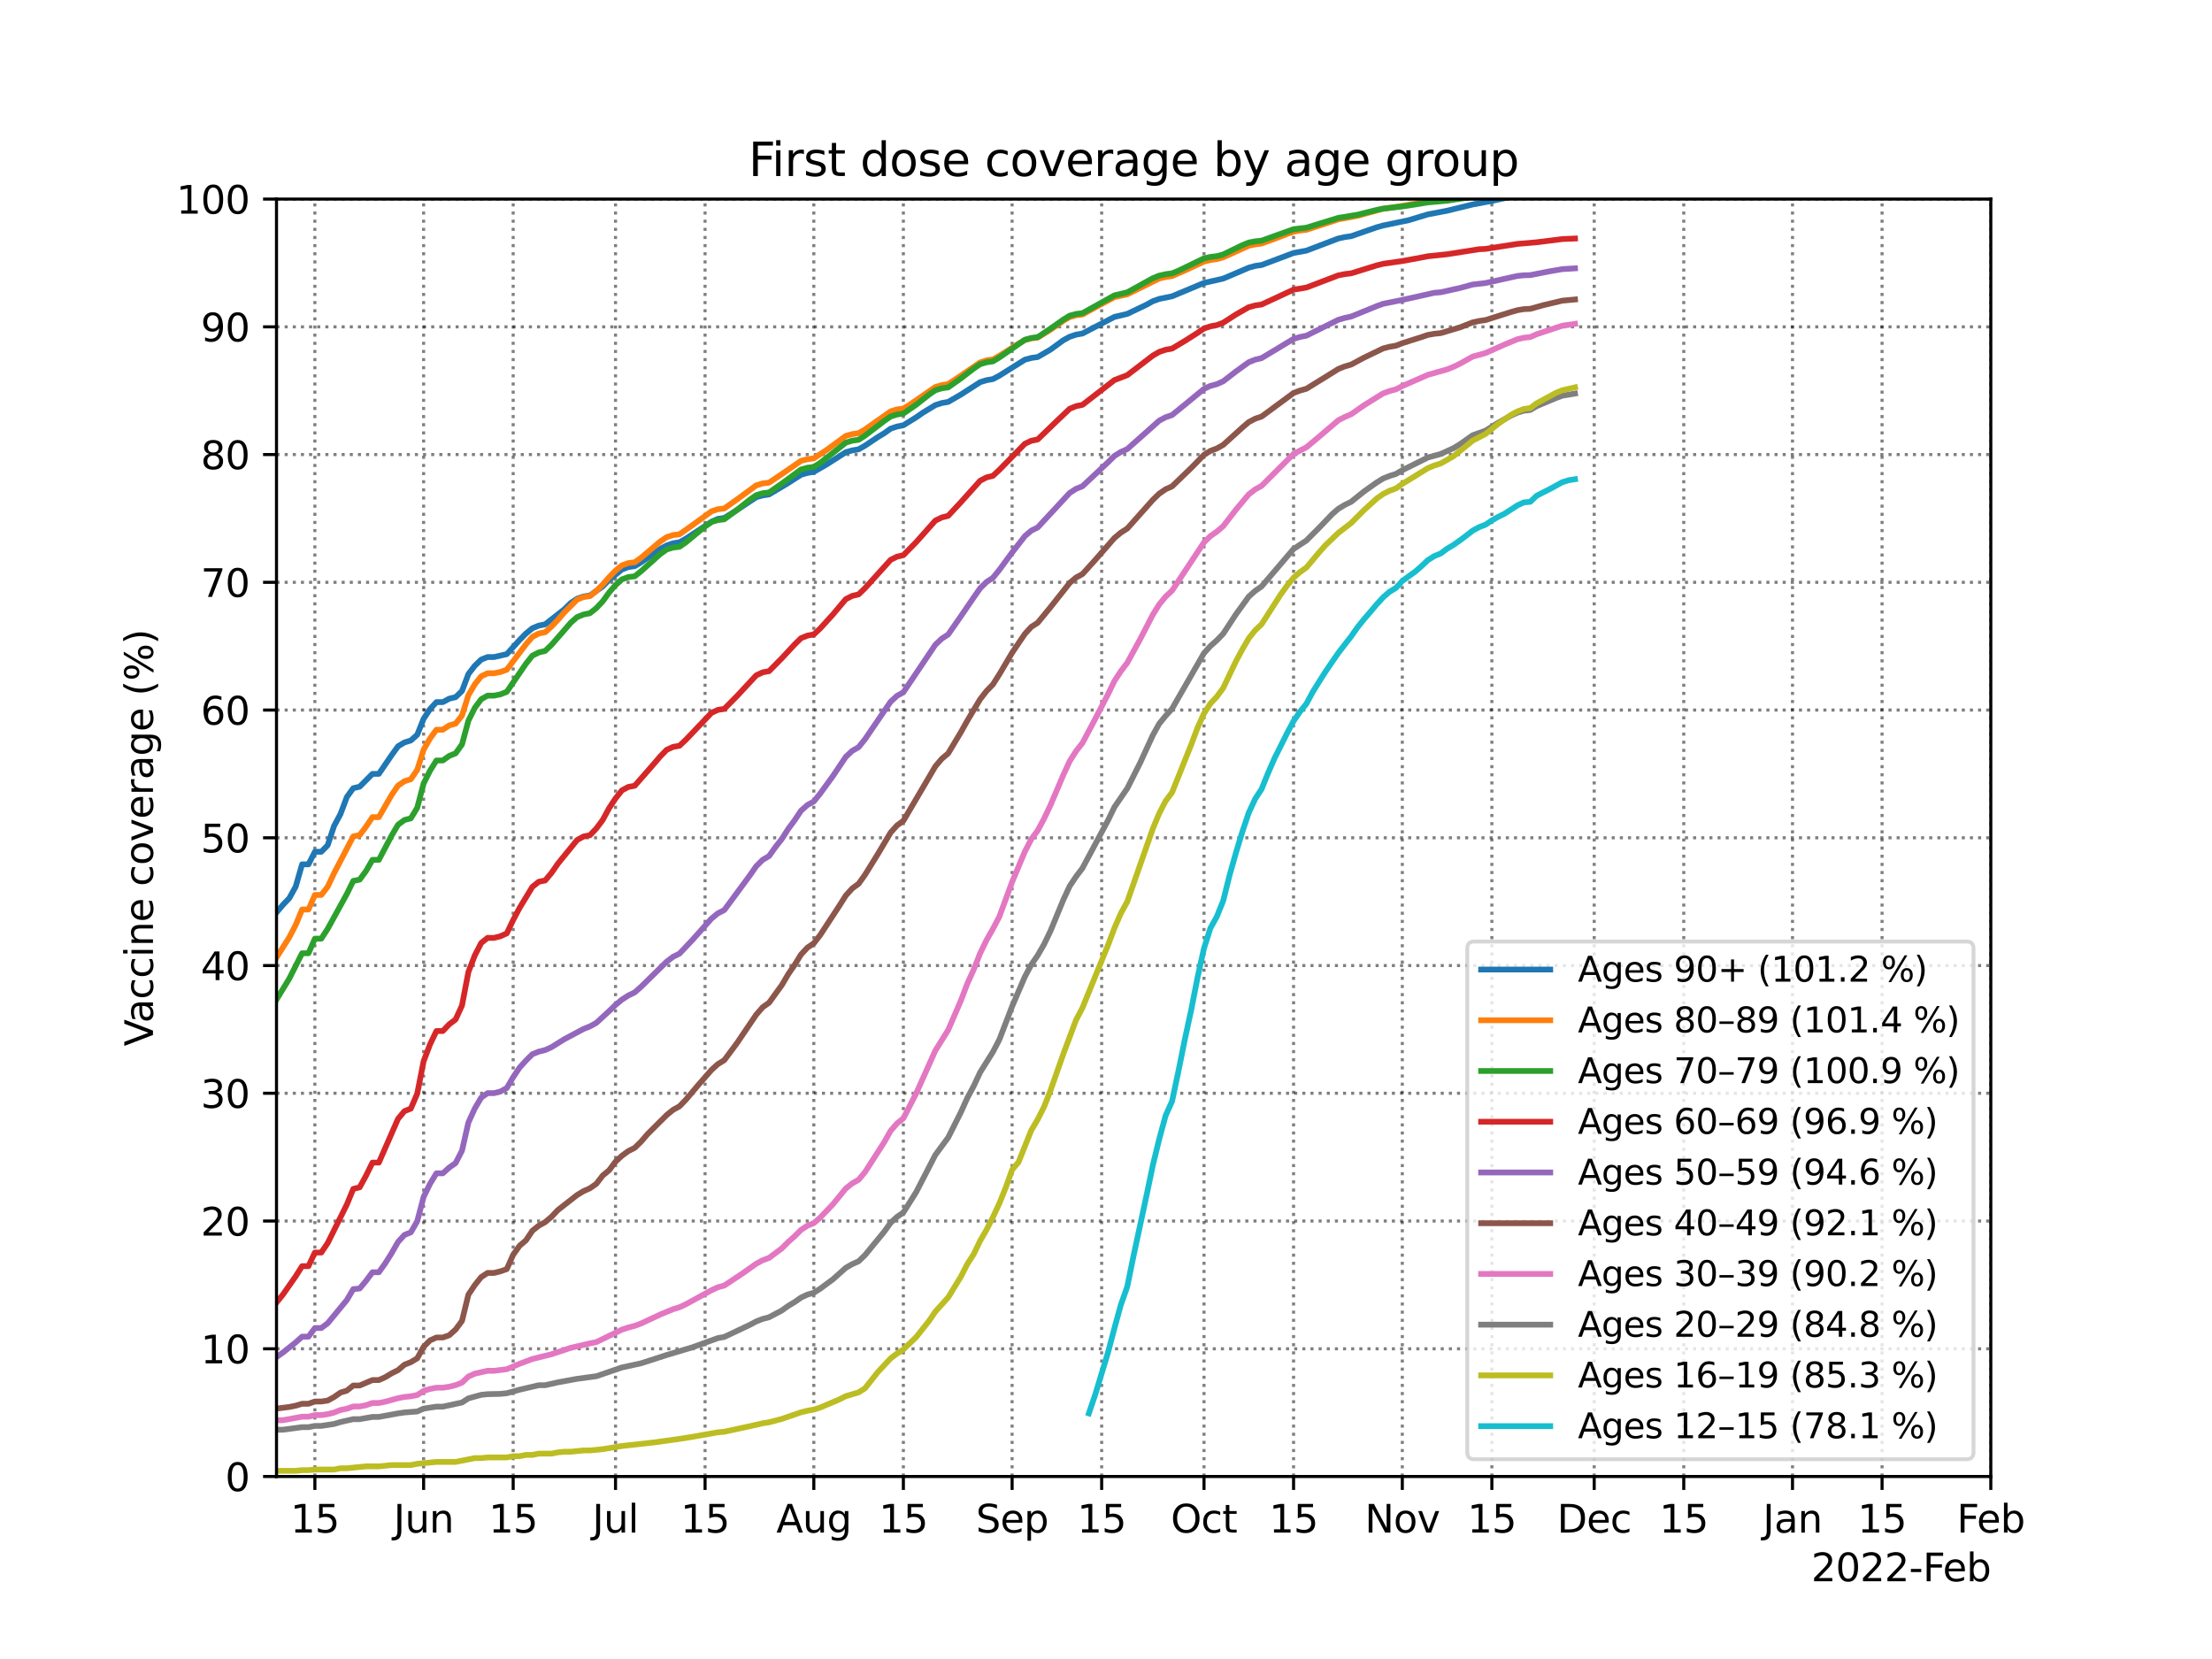 <?xml version="1.0" encoding="utf-8" standalone="no"?>
<!DOCTYPE svg PUBLIC "-//W3C//DTD SVG 1.1//EN"
  "http://www.w3.org/Graphics/SVG/1.1/DTD/svg11.dtd">
<svg height="432pt" version="1.1" viewBox="0 0 576 432" width="576pt" xmlns="http://www.w3.org/2000/svg" xmlns:xlink="http://www.w3.org/1999/xlink">
 <defs>
  <style type="text/css">*{stroke-linecap:butt;stroke-linejoin:round;}</style>
 </defs>
 <g id="figure_1">
  <g id="patch_1">
   <path d="M 0 432 
L 576 432 
L 576 0 
L 0 0 
z
" style="fill:#ffffff;"/>
  </g>
  <g id="axes_1">
   <g id="patch_2">
    <path d="M 72 384.48 
L 518.4 384.48 
L 518.4 51.84 
L 72 51.84 
z
" style="fill:#ffffff;"/>
   </g>
   <g id="matplotlib.axis_1">
    <g id="xtick_1">
     <g id="line2d_1">
      <path clip-path="url(#pf33b3fd5bc)" d="M 81.994 384.48 
L 81.994 51.84 
" style="fill:none;stroke:#000000;stroke-dasharray:0.8,1.32;stroke-dashoffset:0;stroke-opacity:0.5;stroke-width:0.8;"/>
     </g>
     <g id="line2d_2">
      <defs>
       <path d="M 0 0 
L 0 3.5 
" id="mf8b67e9ff1" style="stroke:#000000;stroke-width:0.8;"/>
      </defs>
      <g>
       <use style="stroke:#000000;stroke-width:0.8;" x="81.994" xlink:href="#mf8b67e9ff1" y="384.48"/>
      </g>
     </g>
     <g id="text_1">
      <!-- 15 -->
      <g transform="translate(75.632 399.078)scale(0.1 -0.1)">
       <defs>
        <path d="M 794 531 
L 1825 531 
L 1825 4091 
L 703 3866 
L 703 4441 
L 1819 4666 
L 2450 4666 
L 2450 531 
L 3481 531 
L 3481 0 
L 794 0 
L 794 531 
z
" id="DejaVuSans-31" transform="scale(0.016)"/>
        <path d="M 691 4666 
L 3169 4666 
L 3169 4134 
L 1269 4134 
L 1269 2991 
Q 1406 3038 1543 3061 
Q 1681 3084 1819 3084 
Q 2600 3084 3056 2656 
Q 3513 2228 3513 1497 
Q 3513 744 3044 326 
Q 2575 -91 1722 -91 
Q 1428 -91 1123 -41 
Q 819 9 494 109 
L 494 744 
Q 775 591 1075 516 
Q 1375 441 1709 441 
Q 2250 441 2565 725 
Q 2881 1009 2881 1497 
Q 2881 1984 2565 2268 
Q 2250 2553 1709 2553 
Q 1456 2553 1204 2497 
Q 953 2441 691 2322 
L 691 4666 
z
" id="DejaVuSans-35" transform="scale(0.016)"/>
       </defs>
       <use xlink:href="#DejaVuSans-31"/>
       <use x="63.623" xlink:href="#DejaVuSans-35"/>
      </g>
     </g>
    </g>
    <g id="xtick_2">
     <g id="line2d_3">
      <path clip-path="url(#pf33b3fd5bc)" d="M 110.31 384.48 
L 110.31 51.84 
" style="fill:none;stroke:#000000;stroke-dasharray:0.8,1.32;stroke-dashoffset:0;stroke-opacity:0.5;stroke-width:0.8;"/>
     </g>
     <g id="line2d_4">
      <g>
       <use style="stroke:#000000;stroke-width:0.8;" x="110.31" xlink:href="#mf8b67e9ff1" y="384.48"/>
      </g>
     </g>
     <g id="text_2">
      <!-- Jun -->
      <g transform="translate(102.498 399.078)scale(0.1 -0.1)">
       <defs>
        <path d="M 628 4666 
L 1259 4666 
L 1259 325 
Q 1259 -519 939 -900 
Q 619 -1281 -91 -1281 
L -331 -1281 
L -331 -750 
L -134 -750 
Q 284 -750 456 -515 
Q 628 -281 628 325 
L 628 4666 
z
" id="DejaVuSans-4a" transform="scale(0.016)"/>
        <path d="M 544 1381 
L 544 3500 
L 1119 3500 
L 1119 1403 
Q 1119 906 1312 657 
Q 1506 409 1894 409 
Q 2359 409 2629 706 
Q 2900 1003 2900 1516 
L 2900 3500 
L 3475 3500 
L 3475 0 
L 2900 0 
L 2900 538 
Q 2691 219 2414 64 
Q 2138 -91 1772 -91 
Q 1169 -91 856 284 
Q 544 659 544 1381 
z
M 1991 3584 
L 1991 3584 
z
" id="DejaVuSans-75" transform="scale(0.016)"/>
        <path d="M 3513 2113 
L 3513 0 
L 2938 0 
L 2938 2094 
Q 2938 2591 2744 2837 
Q 2550 3084 2163 3084 
Q 1697 3084 1428 2787 
Q 1159 2491 1159 1978 
L 1159 0 
L 581 0 
L 581 3500 
L 1159 3500 
L 1159 2956 
Q 1366 3272 1645 3428 
Q 1925 3584 2291 3584 
Q 2894 3584 3203 3211 
Q 3513 2838 3513 2113 
z
" id="DejaVuSans-6e" transform="scale(0.016)"/>
       </defs>
       <use xlink:href="#DejaVuSans-4a"/>
       <use x="29.492" xlink:href="#DejaVuSans-75"/>
       <use x="92.871" xlink:href="#DejaVuSans-6e"/>
      </g>
     </g>
    </g>
    <g id="xtick_3">
     <g id="line2d_5">
      <path clip-path="url(#pf33b3fd5bc)" d="M 133.63 384.48 
L 133.63 51.84 
" style="fill:none;stroke:#000000;stroke-dasharray:0.8,1.32;stroke-dashoffset:0;stroke-opacity:0.5;stroke-width:0.8;"/>
     </g>
     <g id="line2d_6">
      <g>
       <use style="stroke:#000000;stroke-width:0.8;" x="133.63" xlink:href="#mf8b67e9ff1" y="384.48"/>
      </g>
     </g>
     <g id="text_3">
      <!-- 15 -->
      <g transform="translate(127.267 399.078)scale(0.1 -0.1)">
       <use xlink:href="#DejaVuSans-31"/>
       <use x="63.623" xlink:href="#DejaVuSans-35"/>
      </g>
     </g>
    </g>
    <g id="xtick_4">
     <g id="line2d_7">
      <path clip-path="url(#pf33b3fd5bc)" d="M 160.281 384.48 
L 160.281 51.84 
" style="fill:none;stroke:#000000;stroke-dasharray:0.8,1.32;stroke-dashoffset:0;stroke-opacity:0.5;stroke-width:0.8;"/>
     </g>
     <g id="line2d_8">
      <g>
       <use style="stroke:#000000;stroke-width:0.8;" x="160.281" xlink:href="#mf8b67e9ff1" y="384.48"/>
      </g>
     </g>
     <g id="text_4">
      <!-- Jul -->
      <g transform="translate(154.248 399.078)scale(0.1 -0.1)">
       <defs>
        <path d="M 603 4863 
L 1178 4863 
L 1178 0 
L 603 0 
L 603 4863 
z
" id="DejaVuSans-6c" transform="scale(0.016)"/>
       </defs>
       <use xlink:href="#DejaVuSans-4a"/>
       <use x="29.492" xlink:href="#DejaVuSans-75"/>
       <use x="92.871" xlink:href="#DejaVuSans-6c"/>
      </g>
     </g>
    </g>
    <g id="xtick_5">
     <g id="line2d_9">
      <path clip-path="url(#pf33b3fd5bc)" d="M 183.6 384.48 
L 183.6 51.84 
" style="fill:none;stroke:#000000;stroke-dasharray:0.8,1.32;stroke-dashoffset:0;stroke-opacity:0.5;stroke-width:0.8;"/>
     </g>
     <g id="line2d_10">
      <g>
       <use style="stroke:#000000;stroke-width:0.8;" x="183.6" xlink:href="#mf8b67e9ff1" y="384.48"/>
      </g>
     </g>
     <g id="text_5">
      <!-- 15 -->
      <g transform="translate(177.238 399.078)scale(0.1 -0.1)">
       <use xlink:href="#DejaVuSans-31"/>
       <use x="63.623" xlink:href="#DejaVuSans-35"/>
      </g>
     </g>
    </g>
    <g id="xtick_6">
     <g id="line2d_11">
      <path clip-path="url(#pf33b3fd5bc)" d="M 211.916 384.48 
L 211.916 51.84 
" style="fill:none;stroke:#000000;stroke-dasharray:0.8,1.32;stroke-dashoffset:0;stroke-opacity:0.5;stroke-width:0.8;"/>
     </g>
     <g id="line2d_12">
      <g>
       <use style="stroke:#000000;stroke-width:0.8;" x="211.916" xlink:href="#mf8b67e9ff1" y="384.48"/>
      </g>
     </g>
     <g id="text_6">
      <!-- Aug -->
      <g transform="translate(202.153 399.078)scale(0.1 -0.1)">
       <defs>
        <path d="M 2188 4044 
L 1331 1722 
L 3047 1722 
L 2188 4044 
z
M 1831 4666 
L 2547 4666 
L 4325 0 
L 3669 0 
L 3244 1197 
L 1141 1197 
L 716 0 
L 50 0 
L 1831 4666 
z
" id="DejaVuSans-41" transform="scale(0.016)"/>
        <path d="M 2906 1791 
Q 2906 2416 2648 2759 
Q 2391 3103 1925 3103 
Q 1463 3103 1205 2759 
Q 947 2416 947 1791 
Q 947 1169 1205 825 
Q 1463 481 1925 481 
Q 2391 481 2648 825 
Q 2906 1169 2906 1791 
z
M 3481 434 
Q 3481 -459 3084 -895 
Q 2688 -1331 1869 -1331 
Q 1566 -1331 1297 -1286 
Q 1028 -1241 775 -1147 
L 775 -588 
Q 1028 -725 1275 -790 
Q 1522 -856 1778 -856 
Q 2344 -856 2625 -561 
Q 2906 -266 2906 331 
L 2906 616 
Q 2728 306 2450 153 
Q 2172 0 1784 0 
Q 1141 0 747 490 
Q 353 981 353 1791 
Q 353 2603 747 3093 
Q 1141 3584 1784 3584 
Q 2172 3584 2450 3431 
Q 2728 3278 2906 2969 
L 2906 3500 
L 3481 3500 
L 3481 434 
z
" id="DejaVuSans-67" transform="scale(0.016)"/>
       </defs>
       <use xlink:href="#DejaVuSans-41"/>
       <use x="68.408" xlink:href="#DejaVuSans-75"/>
       <use x="131.787" xlink:href="#DejaVuSans-67"/>
      </g>
     </g>
    </g>
    <g id="xtick_7">
     <g id="line2d_13">
      <path clip-path="url(#pf33b3fd5bc)" d="M 235.236 384.48 
L 235.236 51.84 
" style="fill:none;stroke:#000000;stroke-dasharray:0.8,1.32;stroke-dashoffset:0;stroke-opacity:0.5;stroke-width:0.8;"/>
     </g>
     <g id="line2d_14">
      <g>
       <use style="stroke:#000000;stroke-width:0.8;" x="235.236" xlink:href="#mf8b67e9ff1" y="384.48"/>
      </g>
     </g>
     <g id="text_7">
      <!-- 15 -->
      <g transform="translate(228.873 399.078)scale(0.1 -0.1)">
       <use xlink:href="#DejaVuSans-31"/>
       <use x="63.623" xlink:href="#DejaVuSans-35"/>
      </g>
     </g>
    </g>
    <g id="xtick_8">
     <g id="line2d_15">
      <path clip-path="url(#pf33b3fd5bc)" d="M 263.552 384.48 
L 263.552 51.84 
" style="fill:none;stroke:#000000;stroke-dasharray:0.8,1.32;stroke-dashoffset:0;stroke-opacity:0.5;stroke-width:0.8;"/>
     </g>
     <g id="line2d_16">
      <g>
       <use style="stroke:#000000;stroke-width:0.8;" x="263.552" xlink:href="#mf8b67e9ff1" y="384.48"/>
      </g>
     </g>
     <g id="text_8">
      <!-- Sep -->
      <g transform="translate(254.127 399.078)scale(0.1 -0.1)">
       <defs>
        <path d="M 3425 4513 
L 3425 3897 
Q 3066 4069 2747 4153 
Q 2428 4238 2131 4238 
Q 1616 4238 1336 4038 
Q 1056 3838 1056 3469 
Q 1056 3159 1242 3001 
Q 1428 2844 1947 2747 
L 2328 2669 
Q 3034 2534 3370 2195 
Q 3706 1856 3706 1288 
Q 3706 609 3251 259 
Q 2797 -91 1919 -91 
Q 1588 -91 1214 -16 
Q 841 59 441 206 
L 441 856 
Q 825 641 1194 531 
Q 1563 422 1919 422 
Q 2459 422 2753 634 
Q 3047 847 3047 1241 
Q 3047 1584 2836 1778 
Q 2625 1972 2144 2069 
L 1759 2144 
Q 1053 2284 737 2584 
Q 422 2884 422 3419 
Q 422 4038 858 4394 
Q 1294 4750 2059 4750 
Q 2388 4750 2728 4690 
Q 3069 4631 3425 4513 
z
" id="DejaVuSans-53" transform="scale(0.016)"/>
        <path d="M 3597 1894 
L 3597 1613 
L 953 1613 
Q 991 1019 1311 708 
Q 1631 397 2203 397 
Q 2534 397 2845 478 
Q 3156 559 3463 722 
L 3463 178 
Q 3153 47 2828 -22 
Q 2503 -91 2169 -91 
Q 1331 -91 842 396 
Q 353 884 353 1716 
Q 353 2575 817 3079 
Q 1281 3584 2069 3584 
Q 2775 3584 3186 3129 
Q 3597 2675 3597 1894 
z
M 3022 2063 
Q 3016 2534 2758 2815 
Q 2500 3097 2075 3097 
Q 1594 3097 1305 2825 
Q 1016 2553 972 2059 
L 3022 2063 
z
" id="DejaVuSans-65" transform="scale(0.016)"/>
        <path d="M 1159 525 
L 1159 -1331 
L 581 -1331 
L 581 3500 
L 1159 3500 
L 1159 2969 
Q 1341 3281 1617 3432 
Q 1894 3584 2278 3584 
Q 2916 3584 3314 3078 
Q 3713 2572 3713 1747 
Q 3713 922 3314 415 
Q 2916 -91 2278 -91 
Q 1894 -91 1617 61 
Q 1341 213 1159 525 
z
M 3116 1747 
Q 3116 2381 2855 2742 
Q 2594 3103 2138 3103 
Q 1681 3103 1420 2742 
Q 1159 2381 1159 1747 
Q 1159 1113 1420 752 
Q 1681 391 2138 391 
Q 2594 391 2855 752 
Q 3116 1113 3116 1747 
z
" id="DejaVuSans-70" transform="scale(0.016)"/>
       </defs>
       <use xlink:href="#DejaVuSans-53"/>
       <use x="63.477" xlink:href="#DejaVuSans-65"/>
       <use x="125" xlink:href="#DejaVuSans-70"/>
      </g>
     </g>
    </g>
    <g id="xtick_9">
     <g id="line2d_17">
      <path clip-path="url(#pf33b3fd5bc)" d="M 286.872 384.48 
L 286.872 51.84 
" style="fill:none;stroke:#000000;stroke-dasharray:0.8,1.32;stroke-dashoffset:0;stroke-opacity:0.5;stroke-width:0.8;"/>
     </g>
     <g id="line2d_18">
      <g>
       <use style="stroke:#000000;stroke-width:0.8;" x="286.872" xlink:href="#mf8b67e9ff1" y="384.48"/>
      </g>
     </g>
     <g id="text_9">
      <!-- 15 -->
      <g transform="translate(280.509 399.078)scale(0.1 -0.1)">
       <use xlink:href="#DejaVuSans-31"/>
       <use x="63.623" xlink:href="#DejaVuSans-35"/>
      </g>
     </g>
    </g>
    <g id="xtick_10">
     <g id="line2d_19">
      <path clip-path="url(#pf33b3fd5bc)" d="M 313.522 384.48 
L 313.522 51.84 
" style="fill:none;stroke:#000000;stroke-dasharray:0.8,1.32;stroke-dashoffset:0;stroke-opacity:0.5;stroke-width:0.8;"/>
     </g>
     <g id="line2d_20">
      <g>
       <use style="stroke:#000000;stroke-width:0.8;" x="313.522" xlink:href="#mf8b67e9ff1" y="384.48"/>
      </g>
     </g>
     <g id="text_10">
      <!-- Oct -->
      <g transform="translate(304.877 399.078)scale(0.1 -0.1)">
       <defs>
        <path d="M 2522 4238 
Q 1834 4238 1429 3725 
Q 1025 3213 1025 2328 
Q 1025 1447 1429 934 
Q 1834 422 2522 422 
Q 3209 422 3611 934 
Q 4013 1447 4013 2328 
Q 4013 3213 3611 3725 
Q 3209 4238 2522 4238 
z
M 2522 4750 
Q 3503 4750 4090 4092 
Q 4678 3434 4678 2328 
Q 4678 1225 4090 567 
Q 3503 -91 2522 -91 
Q 1538 -91 948 565 
Q 359 1222 359 2328 
Q 359 3434 948 4092 
Q 1538 4750 2522 4750 
z
" id="DejaVuSans-4f" transform="scale(0.016)"/>
        <path d="M 3122 3366 
L 3122 2828 
Q 2878 2963 2633 3030 
Q 2388 3097 2138 3097 
Q 1578 3097 1268 2742 
Q 959 2388 959 1747 
Q 959 1106 1268 751 
Q 1578 397 2138 397 
Q 2388 397 2633 464 
Q 2878 531 3122 666 
L 3122 134 
Q 2881 22 2623 -34 
Q 2366 -91 2075 -91 
Q 1284 -91 818 406 
Q 353 903 353 1747 
Q 353 2603 823 3093 
Q 1294 3584 2113 3584 
Q 2378 3584 2631 3529 
Q 2884 3475 3122 3366 
z
" id="DejaVuSans-63" transform="scale(0.016)"/>
        <path d="M 1172 4494 
L 1172 3500 
L 2356 3500 
L 2356 3053 
L 1172 3053 
L 1172 1153 
Q 1172 725 1289 603 
Q 1406 481 1766 481 
L 2356 481 
L 2356 0 
L 1766 0 
Q 1100 0 847 248 
Q 594 497 594 1153 
L 594 3053 
L 172 3053 
L 172 3500 
L 594 3500 
L 594 4494 
L 1172 4494 
z
" id="DejaVuSans-74" transform="scale(0.016)"/>
       </defs>
       <use xlink:href="#DejaVuSans-4f"/>
       <use x="78.711" xlink:href="#DejaVuSans-63"/>
       <use x="133.691" xlink:href="#DejaVuSans-74"/>
      </g>
     </g>
    </g>
    <g id="xtick_11">
     <g id="line2d_21">
      <path clip-path="url(#pf33b3fd5bc)" d="M 336.842 384.48 
L 336.842 51.84 
" style="fill:none;stroke:#000000;stroke-dasharray:0.8,1.32;stroke-dashoffset:0;stroke-opacity:0.5;stroke-width:0.8;"/>
     </g>
     <g id="line2d_22">
      <g>
       <use style="stroke:#000000;stroke-width:0.8;" x="336.842" xlink:href="#mf8b67e9ff1" y="384.48"/>
      </g>
     </g>
     <g id="text_11">
      <!-- 15 -->
      <g transform="translate(330.479 399.078)scale(0.1 -0.1)">
       <use xlink:href="#DejaVuSans-31"/>
       <use x="63.623" xlink:href="#DejaVuSans-35"/>
      </g>
     </g>
    </g>
    <g id="xtick_12">
     <g id="line2d_23">
      <path clip-path="url(#pf33b3fd5bc)" d="M 365.158 384.48 
L 365.158 51.84 
" style="fill:none;stroke:#000000;stroke-dasharray:0.8,1.32;stroke-dashoffset:0;stroke-opacity:0.5;stroke-width:0.8;"/>
     </g>
     <g id="line2d_24">
      <g>
       <use style="stroke:#000000;stroke-width:0.8;" x="365.158" xlink:href="#mf8b67e9ff1" y="384.48"/>
      </g>
     </g>
     <g id="text_12">
      <!-- Nov -->
      <g transform="translate(355.399 399.078)scale(0.1 -0.1)">
       <defs>
        <path d="M 628 4666 
L 1478 4666 
L 3547 763 
L 3547 4666 
L 4159 4666 
L 4159 0 
L 3309 0 
L 1241 3903 
L 1241 0 
L 628 0 
L 628 4666 
z
" id="DejaVuSans-4e" transform="scale(0.016)"/>
        <path d="M 1959 3097 
Q 1497 3097 1228 2736 
Q 959 2375 959 1747 
Q 959 1119 1226 758 
Q 1494 397 1959 397 
Q 2419 397 2687 759 
Q 2956 1122 2956 1747 
Q 2956 2369 2687 2733 
Q 2419 3097 1959 3097 
z
M 1959 3584 
Q 2709 3584 3137 3096 
Q 3566 2609 3566 1747 
Q 3566 888 3137 398 
Q 2709 -91 1959 -91 
Q 1206 -91 779 398 
Q 353 888 353 1747 
Q 353 2609 779 3096 
Q 1206 3584 1959 3584 
z
" id="DejaVuSans-6f" transform="scale(0.016)"/>
        <path d="M 191 3500 
L 800 3500 
L 1894 563 
L 2988 3500 
L 3597 3500 
L 2284 0 
L 1503 0 
L 191 3500 
z
" id="DejaVuSans-76" transform="scale(0.016)"/>
       </defs>
       <use xlink:href="#DejaVuSans-4e"/>
       <use x="74.805" xlink:href="#DejaVuSans-6f"/>
       <use x="135.986" xlink:href="#DejaVuSans-76"/>
      </g>
     </g>
    </g>
    <g id="xtick_13">
     <g id="line2d_25">
      <path clip-path="url(#pf33b3fd5bc)" d="M 388.478 384.48 
L 388.478 51.84 
" style="fill:none;stroke:#000000;stroke-dasharray:0.8,1.32;stroke-dashoffset:0;stroke-opacity:0.5;stroke-width:0.8;"/>
     </g>
     <g id="line2d_26">
      <g>
       <use style="stroke:#000000;stroke-width:0.8;" x="388.478" xlink:href="#mf8b67e9ff1" y="384.48"/>
      </g>
     </g>
     <g id="text_13">
      <!-- 15 -->
      <g transform="translate(382.115 399.078)scale(0.1 -0.1)">
       <use xlink:href="#DejaVuSans-31"/>
       <use x="63.623" xlink:href="#DejaVuSans-35"/>
      </g>
     </g>
    </g>
    <g id="xtick_14">
     <g id="line2d_27">
      <path clip-path="url(#pf33b3fd5bc)" d="M 415.128 384.48 
L 415.128 51.84 
" style="fill:none;stroke:#000000;stroke-dasharray:0.8,1.32;stroke-dashoffset:0;stroke-opacity:0.5;stroke-width:0.8;"/>
     </g>
     <g id="line2d_28">
      <g>
       <use style="stroke:#000000;stroke-width:0.8;" x="415.128" xlink:href="#mf8b67e9ff1" y="384.48"/>
      </g>
     </g>
     <g id="text_14">
      <!-- Dec -->
      <g transform="translate(405.453 399.078)scale(0.1 -0.1)">
       <defs>
        <path d="M 1259 4147 
L 1259 519 
L 2022 519 
Q 2988 519 3436 956 
Q 3884 1394 3884 2338 
Q 3884 3275 3436 3711 
Q 2988 4147 2022 4147 
L 1259 4147 
z
M 628 4666 
L 1925 4666 
Q 3281 4666 3915 4102 
Q 4550 3538 4550 2338 
Q 4550 1131 3912 565 
Q 3275 0 1925 0 
L 628 0 
L 628 4666 
z
" id="DejaVuSans-44" transform="scale(0.016)"/>
       </defs>
       <use xlink:href="#DejaVuSans-44"/>
       <use x="77.002" xlink:href="#DejaVuSans-65"/>
       <use x="138.525" xlink:href="#DejaVuSans-63"/>
      </g>
     </g>
    </g>
    <g id="xtick_15">
     <g id="line2d_29">
      <path clip-path="url(#pf33b3fd5bc)" d="M 438.448 384.48 
L 438.448 51.84 
" style="fill:none;stroke:#000000;stroke-dasharray:0.8,1.32;stroke-dashoffset:0;stroke-opacity:0.5;stroke-width:0.8;"/>
     </g>
     <g id="line2d_30">
      <g>
       <use style="stroke:#000000;stroke-width:0.8;" x="438.448" xlink:href="#mf8b67e9ff1" y="384.48"/>
      </g>
     </g>
     <g id="text_15">
      <!-- 15 -->
      <g transform="translate(432.085 399.078)scale(0.1 -0.1)">
       <use xlink:href="#DejaVuSans-31"/>
       <use x="63.623" xlink:href="#DejaVuSans-35"/>
      </g>
     </g>
    </g>
    <g id="xtick_16">
     <g id="line2d_31">
      <path clip-path="url(#pf33b3fd5bc)" d="M 466.764 384.48 
L 466.764 51.84 
" style="fill:none;stroke:#000000;stroke-dasharray:0.8,1.32;stroke-dashoffset:0;stroke-opacity:0.5;stroke-width:0.8;"/>
     </g>
     <g id="line2d_32">
      <g>
       <use style="stroke:#000000;stroke-width:0.8;" x="466.764" xlink:href="#mf8b67e9ff1" y="384.48"/>
      </g>
     </g>
     <g id="text_16">
      <!-- Jan -->
      <g transform="translate(459.056 399.078)scale(0.1 -0.1)">
       <defs>
        <path d="M 2194 1759 
Q 1497 1759 1228 1600 
Q 959 1441 959 1056 
Q 959 750 1161 570 
Q 1363 391 1709 391 
Q 2188 391 2477 730 
Q 2766 1069 2766 1631 
L 2766 1759 
L 2194 1759 
z
M 3341 1997 
L 3341 0 
L 2766 0 
L 2766 531 
Q 2569 213 2275 61 
Q 1981 -91 1556 -91 
Q 1019 -91 701 211 
Q 384 513 384 1019 
Q 384 1609 779 1909 
Q 1175 2209 1959 2209 
L 2766 2209 
L 2766 2266 
Q 2766 2663 2505 2880 
Q 2244 3097 1772 3097 
Q 1472 3097 1187 3025 
Q 903 2953 641 2809 
L 641 3341 
Q 956 3463 1253 3523 
Q 1550 3584 1831 3584 
Q 2591 3584 2966 3190 
Q 3341 2797 3341 1997 
z
" id="DejaVuSans-61" transform="scale(0.016)"/>
       </defs>
       <use xlink:href="#DejaVuSans-4a"/>
       <use x="29.492" xlink:href="#DejaVuSans-61"/>
       <use x="90.771" xlink:href="#DejaVuSans-6e"/>
      </g>
     </g>
    </g>
    <g id="xtick_17">
     <g id="line2d_33">
      <path clip-path="url(#pf33b3fd5bc)" d="M 490.084 384.48 
L 490.084 51.84 
" style="fill:none;stroke:#000000;stroke-dasharray:0.8,1.32;stroke-dashoffset:0;stroke-opacity:0.5;stroke-width:0.8;"/>
     </g>
     <g id="line2d_34">
      <g>
       <use style="stroke:#000000;stroke-width:0.8;" x="490.084" xlink:href="#mf8b67e9ff1" y="384.48"/>
      </g>
     </g>
     <g id="text_17">
      <!-- 15 -->
      <g transform="translate(483.721 399.078)scale(0.1 -0.1)">
       <use xlink:href="#DejaVuSans-31"/>
       <use x="63.623" xlink:href="#DejaVuSans-35"/>
      </g>
     </g>
    </g>
    <g id="xtick_18">
     <g id="line2d_35">
      <path clip-path="url(#pf33b3fd5bc)" d="M 518.4 384.48 
L 518.4 51.84 
" style="fill:none;stroke:#000000;stroke-dasharray:0.8,1.32;stroke-dashoffset:0;stroke-opacity:0.5;stroke-width:0.8;"/>
     </g>
     <g id="line2d_36">
      <g>
       <use style="stroke:#000000;stroke-width:0.8;" x="518.4" xlink:href="#mf8b67e9ff1" y="384.48"/>
      </g>
     </g>
     <g id="text_18">
      <!-- Feb -->
      <g transform="translate(509.548 399.078)scale(0.1 -0.1)">
       <defs>
        <path d="M 628 4666 
L 3309 4666 
L 3309 4134 
L 1259 4134 
L 1259 2759 
L 3109 2759 
L 3109 2228 
L 1259 2228 
L 1259 0 
L 628 0 
L 628 4666 
z
" id="DejaVuSans-46" transform="scale(0.016)"/>
        <path d="M 3116 1747 
Q 3116 2381 2855 2742 
Q 2594 3103 2138 3103 
Q 1681 3103 1420 2742 
Q 1159 2381 1159 1747 
Q 1159 1113 1420 752 
Q 1681 391 2138 391 
Q 2594 391 2855 752 
Q 3116 1113 3116 1747 
z
M 1159 2969 
Q 1341 3281 1617 3432 
Q 1894 3584 2278 3584 
Q 2916 3584 3314 3078 
Q 3713 2572 3713 1747 
Q 3713 922 3314 415 
Q 2916 -91 2278 -91 
Q 1894 -91 1617 61 
Q 1341 213 1159 525 
L 1159 0 
L 581 0 
L 581 4863 
L 1159 4863 
L 1159 2969 
z
" id="DejaVuSans-62" transform="scale(0.016)"/>
       </defs>
       <use xlink:href="#DejaVuSans-46"/>
       <use x="52.02" xlink:href="#DejaVuSans-65"/>
       <use x="113.543" xlink:href="#DejaVuSans-62"/>
      </g>
     </g>
    </g>
    <g id="text_19">
     <!-- 2022-Feb -->
     <g transform="translate(471.639 411.757)scale(0.1 -0.1)">
      <defs>
       <path d="M 1228 531 
L 3431 531 
L 3431 0 
L 469 0 
L 469 531 
Q 828 903 1448 1529 
Q 2069 2156 2228 2338 
Q 2531 2678 2651 2914 
Q 2772 3150 2772 3378 
Q 2772 3750 2511 3984 
Q 2250 4219 1831 4219 
Q 1534 4219 1204 4116 
Q 875 4013 500 3803 
L 500 4441 
Q 881 4594 1212 4672 
Q 1544 4750 1819 4750 
Q 2544 4750 2975 4387 
Q 3406 4025 3406 3419 
Q 3406 3131 3298 2873 
Q 3191 2616 2906 2266 
Q 2828 2175 2409 1742 
Q 1991 1309 1228 531 
z
" id="DejaVuSans-32" transform="scale(0.016)"/>
       <path d="M 2034 4250 
Q 1547 4250 1301 3770 
Q 1056 3291 1056 2328 
Q 1056 1369 1301 889 
Q 1547 409 2034 409 
Q 2525 409 2770 889 
Q 3016 1369 3016 2328 
Q 3016 3291 2770 3770 
Q 2525 4250 2034 4250 
z
M 2034 4750 
Q 2819 4750 3233 4129 
Q 3647 3509 3647 2328 
Q 3647 1150 3233 529 
Q 2819 -91 2034 -91 
Q 1250 -91 836 529 
Q 422 1150 422 2328 
Q 422 3509 836 4129 
Q 1250 4750 2034 4750 
z
" id="DejaVuSans-30" transform="scale(0.016)"/>
       <path d="M 313 2009 
L 1997 2009 
L 1997 1497 
L 313 1497 
L 313 2009 
z
" id="DejaVuSans-2d" transform="scale(0.016)"/>
      </defs>
      <use xlink:href="#DejaVuSans-32"/>
      <use x="63.623" xlink:href="#DejaVuSans-30"/>
      <use x="127.246" xlink:href="#DejaVuSans-32"/>
      <use x="190.869" xlink:href="#DejaVuSans-32"/>
      <use x="254.492" xlink:href="#DejaVuSans-2d"/>
      <use x="290.576" xlink:href="#DejaVuSans-46"/>
      <use x="342.596" xlink:href="#DejaVuSans-65"/>
      <use x="404.119" xlink:href="#DejaVuSans-62"/>
     </g>
    </g>
   </g>
   <g id="matplotlib.axis_2">
    <g id="ytick_1">
     <g id="line2d_37">
      <path clip-path="url(#pf33b3fd5bc)" d="M 72 384.48 
L 518.4 384.48 
" style="fill:none;stroke:#000000;stroke-dasharray:0.8,1.32;stroke-dashoffset:0;stroke-opacity:0.5;stroke-width:0.8;"/>
     </g>
     <g id="line2d_38">
      <defs>
       <path d="M 0 0 
L -3.5 0 
" id="m99d944b8f0" style="stroke:#000000;stroke-width:0.8;"/>
      </defs>
      <g>
       <use style="stroke:#000000;stroke-width:0.8;" x="72" xlink:href="#m99d944b8f0" y="384.48"/>
      </g>
     </g>
     <g id="text_20">
      <!-- 0 -->
      <g transform="translate(58.638 388.279)scale(0.1 -0.1)">
       <use xlink:href="#DejaVuSans-30"/>
      </g>
     </g>
    </g>
    <g id="ytick_2">
     <g id="line2d_39">
      <path clip-path="url(#pf33b3fd5bc)" d="M 72 351.216 
L 518.4 351.216 
" style="fill:none;stroke:#000000;stroke-dasharray:0.8,1.32;stroke-dashoffset:0;stroke-opacity:0.5;stroke-width:0.8;"/>
     </g>
     <g id="line2d_40">
      <g>
       <use style="stroke:#000000;stroke-width:0.8;" x="72" xlink:href="#m99d944b8f0" y="351.216"/>
      </g>
     </g>
     <g id="text_21">
      <!-- 10 -->
      <g transform="translate(52.275 355.015)scale(0.1 -0.1)">
       <use xlink:href="#DejaVuSans-31"/>
       <use x="63.623" xlink:href="#DejaVuSans-30"/>
      </g>
     </g>
    </g>
    <g id="ytick_3">
     <g id="line2d_41">
      <path clip-path="url(#pf33b3fd5bc)" d="M 72 317.952 
L 518.4 317.952 
" style="fill:none;stroke:#000000;stroke-dasharray:0.8,1.32;stroke-dashoffset:0;stroke-opacity:0.5;stroke-width:0.8;"/>
     </g>
     <g id="line2d_42">
      <g>
       <use style="stroke:#000000;stroke-width:0.8;" x="72" xlink:href="#m99d944b8f0" y="317.952"/>
      </g>
     </g>
     <g id="text_22">
      <!-- 20 -->
      <g transform="translate(52.275 321.751)scale(0.1 -0.1)">
       <use xlink:href="#DejaVuSans-32"/>
       <use x="63.623" xlink:href="#DejaVuSans-30"/>
      </g>
     </g>
    </g>
    <g id="ytick_4">
     <g id="line2d_43">
      <path clip-path="url(#pf33b3fd5bc)" d="M 72 284.688 
L 518.4 284.688 
" style="fill:none;stroke:#000000;stroke-dasharray:0.8,1.32;stroke-dashoffset:0;stroke-opacity:0.5;stroke-width:0.8;"/>
     </g>
     <g id="line2d_44">
      <g>
       <use style="stroke:#000000;stroke-width:0.8;" x="72" xlink:href="#m99d944b8f0" y="284.688"/>
      </g>
     </g>
     <g id="text_23">
      <!-- 30 -->
      <g transform="translate(52.275 288.487)scale(0.1 -0.1)">
       <defs>
        <path d="M 2597 2516 
Q 3050 2419 3304 2112 
Q 3559 1806 3559 1356 
Q 3559 666 3084 287 
Q 2609 -91 1734 -91 
Q 1441 -91 1130 -33 
Q 819 25 488 141 
L 488 750 
Q 750 597 1062 519 
Q 1375 441 1716 441 
Q 2309 441 2620 675 
Q 2931 909 2931 1356 
Q 2931 1769 2642 2001 
Q 2353 2234 1838 2234 
L 1294 2234 
L 1294 2753 
L 1863 2753 
Q 2328 2753 2575 2939 
Q 2822 3125 2822 3475 
Q 2822 3834 2567 4026 
Q 2313 4219 1838 4219 
Q 1578 4219 1281 4162 
Q 984 4106 628 3988 
L 628 4550 
Q 988 4650 1302 4700 
Q 1616 4750 1894 4750 
Q 2613 4750 3031 4423 
Q 3450 4097 3450 3541 
Q 3450 3153 3228 2886 
Q 3006 2619 2597 2516 
z
" id="DejaVuSans-33" transform="scale(0.016)"/>
       </defs>
       <use xlink:href="#DejaVuSans-33"/>
       <use x="63.623" xlink:href="#DejaVuSans-30"/>
      </g>
     </g>
    </g>
    <g id="ytick_5">
     <g id="line2d_45">
      <path clip-path="url(#pf33b3fd5bc)" d="M 72 251.424 
L 518.4 251.424 
" style="fill:none;stroke:#000000;stroke-dasharray:0.8,1.32;stroke-dashoffset:0;stroke-opacity:0.5;stroke-width:0.8;"/>
     </g>
     <g id="line2d_46">
      <g>
       <use style="stroke:#000000;stroke-width:0.8;" x="72" xlink:href="#m99d944b8f0" y="251.424"/>
      </g>
     </g>
     <g id="text_24">
      <!-- 40 -->
      <g transform="translate(52.275 255.223)scale(0.1 -0.1)">
       <defs>
        <path d="M 2419 4116 
L 825 1625 
L 2419 1625 
L 2419 4116 
z
M 2253 4666 
L 3047 4666 
L 3047 1625 
L 3713 1625 
L 3713 1100 
L 3047 1100 
L 3047 0 
L 2419 0 
L 2419 1100 
L 313 1100 
L 313 1709 
L 2253 4666 
z
" id="DejaVuSans-34" transform="scale(0.016)"/>
       </defs>
       <use xlink:href="#DejaVuSans-34"/>
       <use x="63.623" xlink:href="#DejaVuSans-30"/>
      </g>
     </g>
    </g>
    <g id="ytick_6">
     <g id="line2d_47">
      <path clip-path="url(#pf33b3fd5bc)" d="M 72 218.16 
L 518.4 218.16 
" style="fill:none;stroke:#000000;stroke-dasharray:0.8,1.32;stroke-dashoffset:0;stroke-opacity:0.5;stroke-width:0.8;"/>
     </g>
     <g id="line2d_48">
      <g>
       <use style="stroke:#000000;stroke-width:0.8;" x="72" xlink:href="#m99d944b8f0" y="218.16"/>
      </g>
     </g>
     <g id="text_25">
      <!-- 50 -->
      <g transform="translate(52.275 221.959)scale(0.1 -0.1)">
       <use xlink:href="#DejaVuSans-35"/>
       <use x="63.623" xlink:href="#DejaVuSans-30"/>
      </g>
     </g>
    </g>
    <g id="ytick_7">
     <g id="line2d_49">
      <path clip-path="url(#pf33b3fd5bc)" d="M 72 184.896 
L 518.4 184.896 
" style="fill:none;stroke:#000000;stroke-dasharray:0.8,1.32;stroke-dashoffset:0;stroke-opacity:0.5;stroke-width:0.8;"/>
     </g>
     <g id="line2d_50">
      <g>
       <use style="stroke:#000000;stroke-width:0.8;" x="72" xlink:href="#m99d944b8f0" y="184.896"/>
      </g>
     </g>
     <g id="text_26">
      <!-- 60 -->
      <g transform="translate(52.275 188.695)scale(0.1 -0.1)">
       <defs>
        <path d="M 2113 2584 
Q 1688 2584 1439 2293 
Q 1191 2003 1191 1497 
Q 1191 994 1439 701 
Q 1688 409 2113 409 
Q 2538 409 2786 701 
Q 3034 994 3034 1497 
Q 3034 2003 2786 2293 
Q 2538 2584 2113 2584 
z
M 3366 4563 
L 3366 3988 
Q 3128 4100 2886 4159 
Q 2644 4219 2406 4219 
Q 1781 4219 1451 3797 
Q 1122 3375 1075 2522 
Q 1259 2794 1537 2939 
Q 1816 3084 2150 3084 
Q 2853 3084 3261 2657 
Q 3669 2231 3669 1497 
Q 3669 778 3244 343 
Q 2819 -91 2113 -91 
Q 1303 -91 875 529 
Q 447 1150 447 2328 
Q 447 3434 972 4092 
Q 1497 4750 2381 4750 
Q 2619 4750 2861 4703 
Q 3103 4656 3366 4563 
z
" id="DejaVuSans-36" transform="scale(0.016)"/>
       </defs>
       <use xlink:href="#DejaVuSans-36"/>
       <use x="63.623" xlink:href="#DejaVuSans-30"/>
      </g>
     </g>
    </g>
    <g id="ytick_8">
     <g id="line2d_51">
      <path clip-path="url(#pf33b3fd5bc)" d="M 72 151.632 
L 518.4 151.632 
" style="fill:none;stroke:#000000;stroke-dasharray:0.8,1.32;stroke-dashoffset:0;stroke-opacity:0.5;stroke-width:0.8;"/>
     </g>
     <g id="line2d_52">
      <g>
       <use style="stroke:#000000;stroke-width:0.8;" x="72" xlink:href="#m99d944b8f0" y="151.632"/>
      </g>
     </g>
     <g id="text_27">
      <!-- 70 -->
      <g transform="translate(52.275 155.431)scale(0.1 -0.1)">
       <defs>
        <path d="M 525 4666 
L 3525 4666 
L 3525 4397 
L 1831 0 
L 1172 0 
L 2766 4134 
L 525 4134 
L 525 4666 
z
" id="DejaVuSans-37" transform="scale(0.016)"/>
       </defs>
       <use xlink:href="#DejaVuSans-37"/>
       <use x="63.623" xlink:href="#DejaVuSans-30"/>
      </g>
     </g>
    </g>
    <g id="ytick_9">
     <g id="line2d_53">
      <path clip-path="url(#pf33b3fd5bc)" d="M 72 118.368 
L 518.4 118.368 
" style="fill:none;stroke:#000000;stroke-dasharray:0.8,1.32;stroke-dashoffset:0;stroke-opacity:0.5;stroke-width:0.8;"/>
     </g>
     <g id="line2d_54">
      <g>
       <use style="stroke:#000000;stroke-width:0.8;" x="72" xlink:href="#m99d944b8f0" y="118.368"/>
      </g>
     </g>
     <g id="text_28">
      <!-- 80 -->
      <g transform="translate(52.275 122.167)scale(0.1 -0.1)">
       <defs>
        <path d="M 2034 2216 
Q 1584 2216 1326 1975 
Q 1069 1734 1069 1313 
Q 1069 891 1326 650 
Q 1584 409 2034 409 
Q 2484 409 2743 651 
Q 3003 894 3003 1313 
Q 3003 1734 2745 1975 
Q 2488 2216 2034 2216 
z
M 1403 2484 
Q 997 2584 770 2862 
Q 544 3141 544 3541 
Q 544 4100 942 4425 
Q 1341 4750 2034 4750 
Q 2731 4750 3128 4425 
Q 3525 4100 3525 3541 
Q 3525 3141 3298 2862 
Q 3072 2584 2669 2484 
Q 3125 2378 3379 2068 
Q 3634 1759 3634 1313 
Q 3634 634 3220 271 
Q 2806 -91 2034 -91 
Q 1263 -91 848 271 
Q 434 634 434 1313 
Q 434 1759 690 2068 
Q 947 2378 1403 2484 
z
M 1172 3481 
Q 1172 3119 1398 2916 
Q 1625 2713 2034 2713 
Q 2441 2713 2670 2916 
Q 2900 3119 2900 3481 
Q 2900 3844 2670 4047 
Q 2441 4250 2034 4250 
Q 1625 4250 1398 4047 
Q 1172 3844 1172 3481 
z
" id="DejaVuSans-38" transform="scale(0.016)"/>
       </defs>
       <use xlink:href="#DejaVuSans-38"/>
       <use x="63.623" xlink:href="#DejaVuSans-30"/>
      </g>
     </g>
    </g>
    <g id="ytick_10">
     <g id="line2d_55">
      <path clip-path="url(#pf33b3fd5bc)" d="M 72 85.104 
L 518.4 85.104 
" style="fill:none;stroke:#000000;stroke-dasharray:0.8,1.32;stroke-dashoffset:0;stroke-opacity:0.5;stroke-width:0.8;"/>
     </g>
     <g id="line2d_56">
      <g>
       <use style="stroke:#000000;stroke-width:0.8;" x="72" xlink:href="#m99d944b8f0" y="85.104"/>
      </g>
     </g>
     <g id="text_29">
      <!-- 90 -->
      <g transform="translate(52.275 88.903)scale(0.1 -0.1)">
       <defs>
        <path d="M 703 97 
L 703 672 
Q 941 559 1184 500 
Q 1428 441 1663 441 
Q 2288 441 2617 861 
Q 2947 1281 2994 2138 
Q 2813 1869 2534 1725 
Q 2256 1581 1919 1581 
Q 1219 1581 811 2004 
Q 403 2428 403 3163 
Q 403 3881 828 4315 
Q 1253 4750 1959 4750 
Q 2769 4750 3195 4129 
Q 3622 3509 3622 2328 
Q 3622 1225 3098 567 
Q 2575 -91 1691 -91 
Q 1453 -91 1209 -44 
Q 966 3 703 97 
z
M 1959 2075 
Q 2384 2075 2632 2365 
Q 2881 2656 2881 3163 
Q 2881 3666 2632 3958 
Q 2384 4250 1959 4250 
Q 1534 4250 1286 3958 
Q 1038 3666 1038 3163 
Q 1038 2656 1286 2365 
Q 1534 2075 1959 2075 
z
" id="DejaVuSans-39" transform="scale(0.016)"/>
       </defs>
       <use xlink:href="#DejaVuSans-39"/>
       <use x="63.623" xlink:href="#DejaVuSans-30"/>
      </g>
     </g>
    </g>
    <g id="ytick_11">
     <g id="line2d_57">
      <path clip-path="url(#pf33b3fd5bc)" d="M 72 51.84 
L 518.4 51.84 
" style="fill:none;stroke:#000000;stroke-dasharray:0.8,1.32;stroke-dashoffset:0;stroke-opacity:0.5;stroke-width:0.8;"/>
     </g>
     <g id="line2d_58">
      <g>
       <use style="stroke:#000000;stroke-width:0.8;" x="72" xlink:href="#m99d944b8f0" y="51.84"/>
      </g>
     </g>
     <g id="text_30">
      <!-- 100 -->
      <g transform="translate(45.913 55.639)scale(0.1 -0.1)">
       <use xlink:href="#DejaVuSans-31"/>
       <use x="63.623" xlink:href="#DejaVuSans-30"/>
       <use x="127.246" xlink:href="#DejaVuSans-30"/>
      </g>
     </g>
    </g>
    <g id="text_31">
     <!-- Vaccine coverage (%) -->
     <g transform="translate(39.833 272.435)rotate(-90)scale(0.1 -0.1)">
      <defs>
       <path d="M 1831 0 
L 50 4666 
L 709 4666 
L 2188 738 
L 3669 4666 
L 4325 4666 
L 2547 0 
L 1831 0 
z
" id="DejaVuSans-56" transform="scale(0.016)"/>
       <path d="M 603 3500 
L 1178 3500 
L 1178 0 
L 603 0 
L 603 3500 
z
M 603 4863 
L 1178 4863 
L 1178 4134 
L 603 4134 
L 603 4863 
z
" id="DejaVuSans-69" transform="scale(0.016)"/>
       <path id="DejaVuSans-20" transform="scale(0.016)"/>
       <path d="M 2631 2963 
Q 2534 3019 2420 3045 
Q 2306 3072 2169 3072 
Q 1681 3072 1420 2755 
Q 1159 2438 1159 1844 
L 1159 0 
L 581 0 
L 581 3500 
L 1159 3500 
L 1159 2956 
Q 1341 3275 1631 3429 
Q 1922 3584 2338 3584 
Q 2397 3584 2469 3576 
Q 2541 3569 2628 3553 
L 2631 2963 
z
" id="DejaVuSans-72" transform="scale(0.016)"/>
       <path d="M 1984 4856 
Q 1566 4138 1362 3434 
Q 1159 2731 1159 2009 
Q 1159 1288 1364 580 
Q 1569 -128 1984 -844 
L 1484 -844 
Q 1016 -109 783 600 
Q 550 1309 550 2009 
Q 550 2706 781 3412 
Q 1013 4119 1484 4856 
L 1984 4856 
z
" id="DejaVuSans-28" transform="scale(0.016)"/>
       <path d="M 4653 2053 
Q 4381 2053 4226 1822 
Q 4072 1591 4072 1178 
Q 4072 772 4226 539 
Q 4381 306 4653 306 
Q 4919 306 5073 539 
Q 5228 772 5228 1178 
Q 5228 1588 5073 1820 
Q 4919 2053 4653 2053 
z
M 4653 2450 
Q 5147 2450 5437 2106 
Q 5728 1763 5728 1178 
Q 5728 594 5436 251 
Q 5144 -91 4653 -91 
Q 4153 -91 3862 251 
Q 3572 594 3572 1178 
Q 3572 1766 3864 2108 
Q 4156 2450 4653 2450 
z
M 1428 4353 
Q 1159 4353 1004 4120 
Q 850 3888 850 3481 
Q 850 3069 1003 2837 
Q 1156 2606 1428 2606 
Q 1700 2606 1854 2837 
Q 2009 3069 2009 3481 
Q 2009 3884 1853 4118 
Q 1697 4353 1428 4353 
z
M 4250 4750 
L 4750 4750 
L 1831 -91 
L 1331 -91 
L 4250 4750 
z
M 1428 4750 
Q 1922 4750 2215 4408 
Q 2509 4066 2509 3481 
Q 2509 2891 2217 2550 
Q 1925 2209 1428 2209 
Q 931 2209 642 2551 
Q 353 2894 353 3481 
Q 353 4063 643 4406 
Q 934 4750 1428 4750 
z
" id="DejaVuSans-25" transform="scale(0.016)"/>
       <path d="M 513 4856 
L 1013 4856 
Q 1481 4119 1714 3412 
Q 1947 2706 1947 2009 
Q 1947 1309 1714 600 
Q 1481 -109 1013 -844 
L 513 -844 
Q 928 -128 1133 580 
Q 1338 1288 1338 2009 
Q 1338 2731 1133 3434 
Q 928 4138 513 4856 
z
" id="DejaVuSans-29" transform="scale(0.016)"/>
      </defs>
      <use xlink:href="#DejaVuSans-56"/>
      <use x="60.658" xlink:href="#DejaVuSans-61"/>
      <use x="121.938" xlink:href="#DejaVuSans-63"/>
      <use x="176.918" xlink:href="#DejaVuSans-63"/>
      <use x="231.898" xlink:href="#DejaVuSans-69"/>
      <use x="259.682" xlink:href="#DejaVuSans-6e"/>
      <use x="323.061" xlink:href="#DejaVuSans-65"/>
      <use x="384.584" xlink:href="#DejaVuSans-20"/>
      <use x="416.371" xlink:href="#DejaVuSans-63"/>
      <use x="471.352" xlink:href="#DejaVuSans-6f"/>
      <use x="532.533" xlink:href="#DejaVuSans-76"/>
      <use x="591.713" xlink:href="#DejaVuSans-65"/>
      <use x="653.236" xlink:href="#DejaVuSans-72"/>
      <use x="694.35" xlink:href="#DejaVuSans-61"/>
      <use x="755.629" xlink:href="#DejaVuSans-67"/>
      <use x="819.105" xlink:href="#DejaVuSans-65"/>
      <use x="880.629" xlink:href="#DejaVuSans-20"/>
      <use x="912.416" xlink:href="#DejaVuSans-28"/>
      <use x="951.43" xlink:href="#DejaVuSans-25"/>
      <use x="1046.449" xlink:href="#DejaVuSans-29"/>
     </g>
    </g>
   </g>
   <g id="line2d_59">
    <path clip-path="url(#pf33b3fd5bc)" d="M 72 237.611 
L 73.666 235.633 
L 75.331 233.881 
L 76.997 230.877 
L 78.663 225.069 
L 80.328 225.069 
L 81.994 221.801 
L 83.66 221.801 
L 85.325 220.106 
L 86.991 215.07 
L 88.657 211.983 
L 90.322 207.541 
L 91.988 205.246 
L 93.654 204.856 
L 96.985 201.515 
L 98.651 201.515 
L 101.982 196.635 
L 103.648 194.331 
L 105.313 193.333 
L 106.979 192.817 
L 108.645 191.331 
L 110.31 187.166 
L 111.976 184.647 
L 113.642 182.834 
L 115.307 182.834 
L 116.973 181.935 
L 118.639 181.538 
L 120.304 179.932 
L 121.97 175.525 
L 123.636 173.364 
L 125.301 171.758 
L 126.967 171.094 
L 128.633 171.094 
L 131.964 170.338 
L 135.296 166.655 
L 136.961 164.959 
L 138.627 163.596 
L 140.293 162.907 
L 141.958 162.575 
L 146.955 158.66 
L 148.621 157.021 
L 150.287 155.908 
L 151.952 155.326 
L 153.618 155.06 
L 156.949 152.692 
L 158.615 150.981 
L 161.946 148.293 
L 163.612 147.666 
L 165.278 147.424 
L 166.943 146.43 
L 171.94 142.934 
L 173.606 142.036 
L 175.272 141.47 
L 176.937 141.198 
L 178.603 140.265 
L 185.266 135.867 
L 186.931 135.117 
L 188.597 134.886 
L 191.928 132.797 
L 196.925 129.46 
L 198.591 129.002 
L 200.257 128.755 
L 205.254 125.761 
L 208.585 123.629 
L 210.251 123.148 
L 211.916 122.866 
L 215.248 120.947 
L 220.245 117.752 
L 221.91 117.29 
L 223.576 117.001 
L 225.242 116.055 
L 228.573 113.826 
L 230.239 112.823 
L 231.904 111.633 
L 233.57 111.071 
L 235.236 110.74 
L 238.567 108.678 
L 240.233 107.518 
L 243.564 105.489 
L 245.23 104.951 
L 246.896 104.66 
L 250.227 102.734 
L 255.224 99.519 
L 256.89 99.001 
L 258.555 98.709 
L 260.221 97.828 
L 266.884 93.658 
L 268.549 93.208 
L 270.215 92.972 
L 273.546 91.032 
L 276.878 88.604 
L 278.543 87.694 
L 280.209 87.14 
L 281.875 86.848 
L 285.206 85.112 
L 290.203 82.515 
L 293.534 81.739 
L 298.531 79.352 
L 300.197 78.425 
L 301.863 77.838 
L 305.194 77.158 
L 310.191 75.069 
L 313.522 73.671 
L 318.519 72.548 
L 325.182 69.706 
L 326.848 69.243 
L 328.513 69.007 
L 331.845 67.761 
L 336.842 65.875 
L 340.173 65.267 
L 348.501 62.099 
L 350.167 61.738 
L 351.833 61.505 
L 358.496 59.188 
L 360.161 58.722 
L 366.824 57.334 
L 371.821 55.821 
L 376.818 54.872 
L 383.481 53.244 
L 388.478 52.317 
L 396.806 50.504 
L 400.137 50.008 
L 406.8 48.377 
L 410.131 47.916 
L 410.131 47.916 
" style="fill:none;stroke:#1f77b4;stroke-linecap:square;stroke-width:1.5;"/>
   </g>
   <g id="line2d_60">
    <path clip-path="url(#pf33b3fd5bc)" d="M 72 249.334 
L 75.331 244.064 
L 76.997 240.861 
L 78.663 236.838 
L 80.328 236.838 
L 81.994 233.043 
L 83.66 233.043 
L 85.325 230.902 
L 86.991 227.378 
L 91.988 217.793 
L 93.654 217.461 
L 95.319 215.256 
L 96.985 212.782 
L 98.651 212.782 
L 101.982 206.992 
L 103.648 204.569 
L 105.313 203.427 
L 106.979 202.906 
L 108.645 200.461 
L 110.31 195.212 
L 111.976 192.291 
L 113.642 190.014 
L 115.307 190.014 
L 116.973 188.903 
L 118.639 188.424 
L 120.304 186.315 
L 121.97 181.023 
L 123.636 178.196 
L 125.301 176.106 
L 126.967 175.316 
L 128.633 175.316 
L 130.299 174.983 
L 131.964 174.391 
L 136.961 167.768 
L 138.627 165.845 
L 140.293 164.961 
L 141.958 164.629 
L 143.624 163.133 
L 145.29 161.375 
L 146.955 159.452 
L 150.287 156.126 
L 151.952 155.46 
L 153.618 155.222 
L 155.284 153.87 
L 156.949 152.207 
L 158.615 150.296 
L 160.281 148.591 
L 161.946 147.225 
L 163.612 146.628 
L 165.278 146.42 
L 166.943 145.228 
L 171.94 140.993 
L 173.606 139.87 
L 175.272 139.333 
L 176.937 139.135 
L 180.269 136.782 
L 185.266 133.154 
L 186.931 132.599 
L 188.597 132.406 
L 191.928 130.045 
L 196.925 126.384 
L 198.591 125.885 
L 200.257 125.682 
L 203.588 123.444 
L 208.585 120.001 
L 210.251 119.572 
L 211.916 119.36 
L 215.248 117.169 
L 220.245 113.513 
L 221.91 113.044 
L 223.576 112.807 
L 225.242 111.834 
L 231.904 107.131 
L 233.57 106.614 
L 235.236 106.39 
L 236.901 105.379 
L 243.564 100.774 
L 245.23 100.286 
L 246.896 100.013 
L 250.227 97.812 
L 255.224 94.378 
L 256.89 93.844 
L 258.555 93.6 
L 260.221 92.662 
L 265.218 89.488 
L 266.884 88.548 
L 268.549 88.117 
L 270.215 87.9 
L 273.546 85.848 
L 276.878 83.521 
L 278.543 82.565 
L 280.209 82.09 
L 281.875 81.887 
L 285.206 80.041 
L 290.203 77.358 
L 293.534 76.638 
L 301.863 72.517 
L 303.528 72.136 
L 305.194 71.883 
L 308.525 70.438 
L 313.522 68.112 
L 315.188 67.706 
L 316.854 67.466 
L 318.519 67.018 
L 325.182 63.983 
L 326.848 63.632 
L 328.513 63.418 
L 331.845 62.195 
L 335.176 60.918 
L 336.842 60.338 
L 338.507 60.025 
L 340.173 59.843 
L 348.501 57.112 
L 353.499 56.191 
L 360.161 54.353 
L 365.158 53.633 
L 368.49 53.012 
L 371.821 52.284 
L 376.818 51.703 
L 383.481 50.471 
L 388.478 49.96 
L 395.14 48.84 
L 400.137 48.317 
L 408.466 47.199 
L 410.131 47.087 
L 410.131 47.087 
" style="fill:none;stroke:#ff7f0e;stroke-linecap:square;stroke-width:1.5;"/>
   </g>
   <g id="line2d_61">
    <path clip-path="url(#pf33b3fd5bc)" d="M 72 260.278 
L 75.331 254.818 
L 78.663 248.224 
L 80.328 248.224 
L 81.994 244.428 
L 83.66 244.428 
L 85.325 241.867 
L 90.322 232.778 
L 91.988 229.386 
L 93.654 229.054 
L 95.319 226.797 
L 96.985 223.903 
L 98.651 223.903 
L 101.982 217.583 
L 103.648 214.76 
L 105.313 213.525 
L 106.979 213.097 
L 108.645 210.336 
L 110.31 204.016 
L 111.976 200.689 
L 113.642 198.028 
L 115.307 198.028 
L 116.973 196.835 
L 118.639 196.169 
L 120.304 193.841 
L 121.97 187.658 
L 123.636 184.331 
L 125.301 182.074 
L 126.967 181.142 
L 128.633 181.142 
L 130.299 180.81 
L 131.964 180.144 
L 136.961 172.826 
L 138.627 170.73 
L 140.293 169.898 
L 141.958 169.494 
L 143.624 167.902 
L 146.955 164.077 
L 148.621 162.147 
L 150.287 160.68 
L 151.952 160.014 
L 153.618 159.682 
L 155.284 158.351 
L 156.949 156.588 
L 158.615 154.266 
L 160.281 152.367 
L 161.946 150.87 
L 163.612 150.267 
L 165.278 150.065 
L 166.943 148.739 
L 171.94 144.263 
L 173.606 143.081 
L 175.272 142.581 
L 176.937 142.381 
L 178.603 141.226 
L 183.6 137.095 
L 185.266 135.92 
L 186.931 135.427 
L 188.597 135.23 
L 191.928 132.771 
L 195.26 130.112 
L 196.925 128.941 
L 198.591 128.433 
L 200.257 128.238 
L 203.588 125.923 
L 208.585 122.246 
L 210.251 121.795 
L 211.916 121.586 
L 213.582 120.518 
L 216.913 117.927 
L 220.245 115.266 
L 221.91 114.756 
L 223.576 114.528 
L 225.242 113.442 
L 230.239 109.621 
L 231.904 108.465 
L 233.57 107.937 
L 235.236 107.69 
L 238.567 105.397 
L 241.899 102.771 
L 243.564 101.619 
L 245.23 101.116 
L 246.896 100.878 
L 250.227 98.525 
L 253.558 95.964 
L 255.224 94.833 
L 256.89 94.342 
L 258.555 94.101 
L 260.221 93.094 
L 266.884 88.465 
L 268.549 88 
L 270.215 87.798 
L 273.546 85.564 
L 276.878 83.226 
L 278.543 82.204 
L 280.209 81.756 
L 281.875 81.544 
L 290.203 76.909 
L 293.534 76.121 
L 300.197 72.444 
L 301.863 71.775 
L 303.528 71.399 
L 305.194 71.181 
L 306.86 70.496 
L 313.522 67.277 
L 315.188 66.904 
L 316.854 66.708 
L 318.519 66.262 
L 323.516 63.837 
L 325.182 63.162 
L 326.848 62.846 
L 328.513 62.663 
L 336.842 59.681 
L 340.173 59.29 
L 348.501 56.731 
L 353.499 55.914 
L 358.496 54.662 
L 360.161 54.328 
L 365.158 53.758 
L 368.49 53.25 
L 371.821 52.703 
L 376.818 52.261 
L 383.481 51.275 
L 388.478 50.879 
L 395.14 50.038 
L 400.137 49.658 
L 406.8 48.906 
L 410.131 48.76 
L 410.131 48.76 
" style="fill:none;stroke:#2ca02c;stroke-linecap:square;stroke-width:1.5;"/>
   </g>
   <g id="line2d_62">
    <path clip-path="url(#pf33b3fd5bc)" d="M 72 339.173 
L 73.666 337.113 
L 76.997 332.344 
L 78.663 329.705 
L 80.328 329.705 
L 81.994 326.159 
L 83.66 326.159 
L 85.325 323.698 
L 90.322 313.645 
L 91.988 309.589 
L 93.654 309.177 
L 95.319 306.13 
L 96.985 302.739 
L 98.651 302.739 
L 103.648 291.339 
L 105.313 289.343 
L 106.979 288.678 
L 108.645 284.789 
L 110.31 276.339 
L 111.976 271.957 
L 113.642 268.475 
L 115.307 268.475 
L 116.973 266.721 
L 118.639 265.465 
L 120.304 261.822 
L 121.97 253.105 
L 123.636 248.791 
L 125.301 245.551 
L 126.967 244.22 
L 128.633 244.22 
L 130.299 243.802 
L 131.964 243.05 
L 133.63 239.564 
L 135.296 236.415 
L 138.627 230.937 
L 140.293 229.606 
L 141.958 229.274 
L 143.624 227.278 
L 145.29 224.874 
L 150.287 218.731 
L 151.952 217.825 
L 153.618 217.492 
L 155.284 215.738 
L 156.949 213.5 
L 158.615 210.436 
L 160.281 207.912 
L 161.946 205.809 
L 163.612 204.922 
L 165.278 204.609 
L 170.275 198.902 
L 171.94 196.955 
L 173.606 195.242 
L 175.272 194.488 
L 176.937 194.196 
L 178.603 192.623 
L 185.266 185.623 
L 186.931 184.857 
L 188.597 184.59 
L 191.928 181.234 
L 196.925 175.856 
L 198.591 175.077 
L 200.257 174.769 
L 203.588 171.397 
L 206.919 167.812 
L 208.585 166.176 
L 210.251 165.514 
L 211.916 165.196 
L 213.582 163.642 
L 216.913 159.981 
L 220.245 156.014 
L 221.91 155.173 
L 223.576 154.776 
L 225.242 153.166 
L 231.904 145.792 
L 233.57 144.953 
L 235.236 144.568 
L 238.567 141.169 
L 243.564 135.56 
L 245.23 134.747 
L 246.896 134.326 
L 250.227 130.755 
L 255.224 125.183 
L 256.89 124.316 
L 258.555 123.908 
L 260.221 122.357 
L 266.884 115.549 
L 268.549 114.766 
L 270.215 114.43 
L 275.212 109.611 
L 278.543 106.442 
L 280.209 105.76 
L 281.875 105.417 
L 290.203 98.961 
L 293.534 97.693 
L 300.197 92.595 
L 301.863 91.634 
L 303.528 91.077 
L 305.194 90.777 
L 308.525 88.783 
L 311.857 86.664 
L 313.522 85.539 
L 315.188 84.978 
L 316.854 84.665 
L 318.519 84.03 
L 321.851 81.882 
L 325.182 79.99 
L 326.848 79.539 
L 328.513 79.291 
L 336.842 75.422 
L 340.173 74.88 
L 348.501 71.702 
L 350.167 71.376 
L 351.833 71.18 
L 358.496 69.108 
L 360.161 68.688 
L 365.158 67.973 
L 370.155 67.055 
L 371.821 66.728 
L 376.818 66.208 
L 385.146 64.898 
L 386.812 64.816 
L 395.14 63.515 
L 400.137 63.09 
L 406.8 62.252 
L 410.131 62.11 
L 410.131 62.11 
" style="fill:none;stroke:#d62728;stroke-linecap:square;stroke-width:1.5;"/>
   </g>
   <g id="line2d_63">
    <path clip-path="url(#pf33b3fd5bc)" d="M 72 353.372 
L 73.666 352.209 
L 76.997 349.557 
L 78.663 348.06 
L 80.328 348.06 
L 81.994 345.817 
L 83.66 345.817 
L 85.325 344.573 
L 90.322 338.514 
L 91.988 335.687 
L 93.654 335.521 
L 95.319 333.53 
L 96.985 331.29 
L 98.651 331.29 
L 100.316 328.967 
L 101.982 326.31 
L 103.648 323.402 
L 105.313 321.573 
L 106.979 320.907 
L 108.645 318 
L 110.31 311.681 
L 111.976 308.269 
L 113.642 305.527 
L 115.307 305.527 
L 116.973 304.031 
L 118.639 302.863 
L 120.304 299.618 
L 121.97 292.304 
L 123.636 288.645 
L 125.301 285.819 
L 126.967 284.65 
L 128.633 284.65 
L 130.299 284.236 
L 131.964 283.32 
L 133.63 280.496 
L 135.296 278.002 
L 136.961 276.173 
L 138.627 274.51 
L 140.293 273.845 
L 141.958 273.427 
L 143.624 272.677 
L 146.955 270.6 
L 151.952 267.935 
L 153.618 267.27 
L 155.284 266.353 
L 158.615 263.283 
L 160.281 261.682 
L 161.946 260.295 
L 163.612 259.228 
L 165.278 258.417 
L 166.943 256.945 
L 173.606 250.403 
L 175.272 249.149 
L 176.937 248.319 
L 180.269 244.793 
L 185.266 239.199 
L 186.931 237.834 
L 188.597 236.987 
L 195.26 227.948 
L 196.925 225.552 
L 198.591 223.902 
L 200.257 222.922 
L 201.922 220.586 
L 203.588 218.459 
L 205.254 215.843 
L 206.919 213.599 
L 208.585 211.096 
L 210.251 209.628 
L 211.916 208.702 
L 213.582 206.632 
L 216.913 202.05 
L 220.245 197.077 
L 221.91 195.521 
L 223.576 194.566 
L 225.242 192.496 
L 231.904 182.738 
L 233.57 181.207 
L 235.236 180.264 
L 243.564 167.885 
L 245.23 166.305 
L 246.896 165.231 
L 250.227 160.446 
L 253.558 155.573 
L 255.224 153.187 
L 256.89 151.545 
L 258.555 150.452 
L 260.221 148.402 
L 263.552 143.871 
L 266.884 139.592 
L 268.549 138.173 
L 270.215 137.344 
L 278.543 128.36 
L 280.209 127.288 
L 281.875 126.609 
L 288.537 120.357 
L 290.203 118.717 
L 291.869 117.691 
L 293.534 116.941 
L 301.863 109.534 
L 303.528 108.65 
L 305.194 108.083 
L 308.525 105.376 
L 313.522 101.26 
L 315.188 100.483 
L 316.854 100.042 
L 318.519 99.291 
L 321.851 96.72 
L 325.182 94.312 
L 326.848 93.651 
L 328.513 93.25 
L 336.842 88.24 
L 338.507 87.746 
L 340.173 87.416 
L 348.501 83.272 
L 350.167 82.785 
L 351.833 82.43 
L 358.496 79.709 
L 360.161 79.107 
L 365.158 78.101 
L 373.487 76.24 
L 375.152 76.106 
L 380.149 74.999 
L 383.481 74.087 
L 386.812 73.706 
L 395.14 71.855 
L 396.806 71.689 
L 398.472 71.64 
L 403.469 70.66 
L 406.8 70.085 
L 410.131 69.878 
L 410.131 69.878 
" style="fill:none;stroke:#9467bd;stroke-linecap:square;stroke-width:1.5;"/>
   </g>
   <g id="line2d_64">
    <path clip-path="url(#pf33b3fd5bc)" d="M 72 366.789 
L 75.331 366.371 
L 76.997 366.038 
L 78.663 365.537 
L 80.328 365.537 
L 81.994 364.953 
L 83.66 364.953 
L 85.325 364.703 
L 86.991 363.786 
L 88.657 362.618 
L 90.322 362.12 
L 91.988 360.781 
L 93.654 360.781 
L 96.985 359.364 
L 98.651 359.364 
L 100.316 358.615 
L 101.982 357.617 
L 103.648 356.783 
L 105.313 355.367 
L 106.979 354.701 
L 108.645 353.701 
L 110.31 350.704 
L 111.976 349.036 
L 113.642 348.283 
L 115.307 348.283 
L 116.973 347.701 
L 118.639 346.201 
L 120.304 343.954 
L 121.97 337.129 
L 123.636 334.634 
L 125.301 332.553 
L 126.967 331.469 
L 128.633 331.469 
L 130.299 331.053 
L 131.964 330.471 
L 133.63 326.726 
L 135.296 324.398 
L 136.961 322.984 
L 138.627 320.487 
L 140.293 319.157 
L 141.958 318.242 
L 143.624 316.828 
L 145.29 315.079 
L 150.287 311.171 
L 151.952 310.173 
L 153.618 309.425 
L 155.284 308.258 
L 156.949 306.099 
L 158.615 304.73 
L 160.281 302.494 
L 161.946 300.958 
L 163.612 299.737 
L 165.278 298.896 
L 166.943 297.271 
L 168.609 295.33 
L 173.606 290.348 
L 175.272 289.003 
L 176.937 288.085 
L 178.603 286.358 
L 181.934 282.411 
L 185.266 278.607 
L 186.931 277.094 
L 188.597 276.072 
L 191.928 271.595 
L 195.26 266.668 
L 196.925 264.215 
L 198.591 262.291 
L 200.257 261.108 
L 203.588 256.51 
L 205.254 253.681 
L 206.919 251.261 
L 208.585 248.548 
L 210.251 246.76 
L 211.916 245.629 
L 213.582 243.471 
L 218.579 235.837 
L 220.245 233.197 
L 221.91 231.35 
L 223.576 230.127 
L 225.242 227.799 
L 228.573 222.423 
L 231.904 216.816 
L 233.57 214.947 
L 235.236 213.739 
L 243.564 199.565 
L 245.23 197.596 
L 246.896 196.182 
L 250.227 190.635 
L 251.893 187.658 
L 255.224 182.083 
L 256.89 179.939 
L 258.555 178.224 
L 260.221 175.605 
L 263.552 169.977 
L 266.884 165.053 
L 268.549 163.238 
L 270.215 162.165 
L 273.546 158.111 
L 278.543 151.794 
L 280.209 150.392 
L 281.875 149.481 
L 285.206 145.795 
L 290.203 140.077 
L 291.869 138.691 
L 293.534 137.637 
L 300.197 130.157 
L 301.863 128.541 
L 303.528 127.401 
L 305.194 126.656 
L 308.525 123.446 
L 310.191 121.839 
L 313.522 118.437 
L 315.188 117.404 
L 316.854 116.785 
L 318.519 115.849 
L 323.516 111.322 
L 325.182 109.902 
L 326.848 109.028 
L 328.513 108.475 
L 336.842 102.331 
L 338.507 101.703 
L 340.173 101.238 
L 346.836 97.125 
L 348.501 96.082 
L 350.167 95.417 
L 351.833 94.932 
L 355.164 93.14 
L 360.161 90.732 
L 361.827 90.296 
L 363.493 90.019 
L 365.158 89.367 
L 370.155 87.778 
L 371.821 87.208 
L 373.487 86.916 
L 375.152 86.746 
L 380.149 85.259 
L 383.481 83.945 
L 385.146 83.587 
L 386.812 83.345 
L 393.475 81.247 
L 395.14 80.777 
L 396.806 80.497 
L 398.472 80.416 
L 401.803 79.486 
L 406.8 78.296 
L 410.131 77.984 
L 410.131 77.984 
" style="fill:none;stroke:#8c564b;stroke-linecap:square;stroke-width:1.5;"/>
   </g>
   <g id="line2d_65">
    <path clip-path="url(#pf33b3fd5bc)" d="M 72 369.819 
L 73.666 369.819 
L 78.663 368.905 
L 80.328 368.905 
L 81.994 368.491 
L 83.66 368.491 
L 85.325 368.24 
L 86.991 367.825 
L 88.657 367.16 
L 90.322 366.827 
L 91.988 366.246 
L 93.654 366.246 
L 95.319 365.914 
L 96.985 365.335 
L 98.651 365.335 
L 100.316 365.002 
L 103.648 364.088 
L 105.313 363.755 
L 106.979 363.593 
L 108.645 363.26 
L 110.31 362.18 
L 111.976 361.685 
L 113.642 361.353 
L 115.307 361.353 
L 116.973 361.1 
L 118.639 360.687 
L 120.304 360.024 
L 121.97 358.445 
L 123.636 357.698 
L 126.967 356.95 
L 128.633 356.95 
L 131.964 356.537 
L 135.296 355.125 
L 138.627 353.878 
L 143.624 352.634 
L 148.621 350.973 
L 153.618 349.812 
L 155.284 349.48 
L 161.946 346.23 
L 163.612 345.68 
L 165.278 345.252 
L 166.943 344.63 
L 171.94 342.287 
L 175.272 340.915 
L 176.937 340.4 
L 178.603 339.622 
L 185.266 335.972 
L 186.931 335.206 
L 188.597 334.751 
L 193.594 331.437 
L 196.925 329.064 
L 198.591 328.165 
L 200.257 327.552 
L 203.588 325.073 
L 205.254 323.392 
L 206.919 321.926 
L 208.585 320.257 
L 210.251 319.17 
L 211.916 318.489 
L 213.582 317.058 
L 216.913 313.563 
L 220.245 309.475 
L 221.91 308.16 
L 223.576 307.21 
L 225.242 305.211 
L 230.239 297.435 
L 231.904 294.481 
L 233.57 292.546 
L 235.236 291.213 
L 238.567 284.731 
L 243.564 273.56 
L 246.896 268.223 
L 250.227 260.509 
L 251.893 256.129 
L 253.558 252.468 
L 255.224 248.244 
L 256.89 244.805 
L 258.555 241.87 
L 260.221 238.705 
L 263.552 229.666 
L 266.884 221.719 
L 268.549 218.514 
L 270.215 216.259 
L 271.881 213.158 
L 273.546 209.647 
L 276.878 201.822 
L 278.543 198.212 
L 280.209 195.586 
L 281.875 193.463 
L 285.206 187.175 
L 288.537 180.736 
L 290.203 177.316 
L 291.869 174.775 
L 293.534 172.592 
L 296.866 166.5 
L 300.197 160.053 
L 301.863 157.39 
L 303.528 155.352 
L 305.194 153.812 
L 313.522 141.228 
L 315.188 139.599 
L 316.854 138.433 
L 318.519 137.02 
L 321.851 132.697 
L 325.182 128.721 
L 326.848 127.438 
L 328.513 126.515 
L 336.842 118.192 
L 340.173 116.488 
L 343.504 113.696 
L 348.501 109.439 
L 350.167 108.574 
L 351.833 107.871 
L 355.164 105.548 
L 360.161 102.44 
L 361.827 101.832 
L 363.493 101.392 
L 365.158 100.526 
L 371.821 97.603 
L 376.818 96.186 
L 378.484 95.525 
L 380.149 94.717 
L 383.481 92.854 
L 386.812 91.936 
L 391.809 89.703 
L 395.14 88.332 
L 396.806 87.943 
L 398.472 87.774 
L 400.137 87.035 
L 406.8 84.815 
L 410.131 84.33 
L 410.131 84.33 
" style="fill:none;stroke:#e377c2;stroke-linecap:square;stroke-width:1.5;"/>
   </g>
   <g id="line2d_66">
    <path clip-path="url(#pf33b3fd5bc)" d="M 72 372.294 
L 73.666 372.294 
L 78.663 371.63 
L 80.328 371.63 
L 81.994 371.302 
L 83.66 371.302 
L 86.991 370.794 
L 88.657 370.298 
L 91.988 369.545 
L 93.654 369.545 
L 96.985 368.961 
L 98.651 368.961 
L 103.648 368.044 
L 105.313 367.8 
L 108.645 367.548 
L 110.31 366.796 
L 113.642 366.288 
L 115.307 366.288 
L 120.304 365.208 
L 121.97 364.127 
L 125.301 363.211 
L 126.967 363.036 
L 130.299 362.96 
L 131.964 362.79 
L 135.296 361.875 
L 140.293 360.706 
L 141.958 360.706 
L 145.29 359.954 
L 150.287 359.037 
L 155.284 358.366 
L 161.946 356.082 
L 166.943 354.999 
L 173.606 352.84 
L 180.269 350.847 
L 186.931 348.437 
L 188.597 348.136 
L 195.26 344.983 
L 196.925 344.093 
L 198.591 343.445 
L 200.257 343.01 
L 203.588 341.247 
L 205.254 340.048 
L 206.919 339.054 
L 208.585 337.888 
L 210.251 337.11 
L 211.916 336.625 
L 213.582 335.574 
L 216.913 333.109 
L 220.245 330.134 
L 221.91 329.18 
L 223.576 328.438 
L 225.242 326.827 
L 230.239 320.741 
L 231.904 318.421 
L 233.57 316.881 
L 235.236 315.732 
L 238.567 310.426 
L 243.564 300.734 
L 246.896 296.222 
L 250.227 289.587 
L 251.893 285.891 
L 253.558 282.799 
L 255.224 279.234 
L 258.555 273.917 
L 260.221 270.73 
L 263.552 262.059 
L 266.884 254.314 
L 268.549 251.203 
L 270.215 248.771 
L 271.881 245.879 
L 273.546 242.422 
L 276.878 234.336 
L 278.543 230.746 
L 280.209 228.254 
L 281.875 226.053 
L 288.537 213.589 
L 290.203 210.153 
L 293.534 205.295 
L 296.866 198.694 
L 300.197 191.439 
L 301.863 188.443 
L 303.528 186.405 
L 305.194 184.571 
L 313.522 170.071 
L 315.188 168.225 
L 316.854 166.744 
L 318.519 165.026 
L 321.851 159.942 
L 325.182 155.346 
L 326.848 153.865 
L 328.513 152.703 
L 336.842 142.943 
L 340.173 140.76 
L 343.504 137.424 
L 346.836 133.938 
L 348.501 132.491 
L 350.167 131.483 
L 351.833 130.665 
L 355.164 127.991 
L 358.496 125.63 
L 360.161 124.603 
L 361.827 123.938 
L 363.493 123.413 
L 365.158 122.436 
L 371.821 119.13 
L 375.152 118.218 
L 378.484 116.704 
L 380.149 115.69 
L 383.481 113.34 
L 386.812 112.15 
L 390.143 110.07 
L 393.475 108.211 
L 395.14 107.439 
L 396.806 106.951 
L 398.472 106.754 
L 400.137 105.772 
L 405.134 103.66 
L 406.8 103.043 
L 410.131 102.482 
L 410.131 102.482 
" style="fill:none;stroke:#7f7f7f;stroke-linecap:square;stroke-width:1.5;"/>
   </g>
   <g id="line2d_67">
    <path clip-path="url(#pf33b3fd5bc)" d="M 72 382.997 
L 76.997 382.997 
L 78.663 382.826 
L 80.328 382.826 
L 81.994 382.664 
L 86.991 382.664 
L 88.657 382.332 
L 90.322 382.332 
L 95.319 381.837 
L 98.651 381.837 
L 101.982 381.505 
L 106.979 381.505 
L 108.645 381.172 
L 113.642 380.678 
L 118.639 380.678 
L 123.636 379.68 
L 125.301 379.68 
L 126.967 379.518 
L 131.964 379.518 
L 133.63 379.185 
L 135.296 379.185 
L 136.961 378.853 
L 138.627 378.853 
L 140.293 378.52 
L 143.624 378.52 
L 145.29 378.188 
L 146.955 378.026 
L 148.621 378.026 
L 151.952 377.693 
L 153.618 377.693 
L 156.949 377.361 
L 161.946 376.535 
L 170.275 375.611 
L 176.937 374.685 
L 180.269 374.15 
L 186.931 372.973 
L 188.597 372.82 
L 195.26 371.383 
L 198.591 370.622 
L 200.257 370.36 
L 203.588 369.487 
L 208.585 367.757 
L 210.251 367.347 
L 211.916 367.053 
L 213.582 366.516 
L 218.579 364.405 
L 220.245 363.558 
L 223.576 362.575 
L 225.242 361.518 
L 228.573 357.298 
L 231.904 353.731 
L 233.57 352.472 
L 235.236 351.401 
L 238.567 348.181 
L 241.899 343.987 
L 243.564 341.537 
L 246.896 337.855 
L 250.227 332.412 
L 251.893 329.149 
L 253.558 326.573 
L 255.224 323.107 
L 256.89 320.231 
L 258.555 316.958 
L 260.221 313.385 
L 261.887 309.263 
L 263.552 304.593 
L 265.218 302.629 
L 268.549 294.322 
L 270.215 291.504 
L 271.881 288.193 
L 273.546 283.962 
L 276.878 274.478 
L 280.209 265.587 
L 281.875 262.415 
L 288.537 246.078 
L 290.203 241.661 
L 291.869 237.823 
L 293.534 234.799 
L 300.197 215.771 
L 301.863 211.797 
L 303.528 208.576 
L 305.194 206.363 
L 310.191 193.901 
L 311.857 189.466 
L 313.522 185.774 
L 315.188 183.2 
L 316.854 181.426 
L 318.519 179.157 
L 321.851 172.168 
L 323.516 169.072 
L 325.182 166.215 
L 326.848 164.122 
L 328.513 162.553 
L 333.51 154.763 
L 335.176 152.473 
L 336.842 150.434 
L 338.507 148.981 
L 340.173 147.8 
L 343.504 143.829 
L 345.17 141.95 
L 348.501 138.761 
L 351.833 136.2 
L 355.164 132.853 
L 358.496 129.814 
L 360.161 128.641 
L 361.827 127.79 
L 363.493 127.199 
L 365.158 126.007 
L 371.821 121.905 
L 373.487 121.215 
L 375.152 120.69 
L 378.484 118.797 
L 381.815 116.114 
L 383.481 114.728 
L 386.812 113.016 
L 390.143 110.35 
L 393.475 108.027 
L 395.14 107.135 
L 396.806 106.495 
L 398.472 106.276 
L 400.137 105.025 
L 405.134 102.321 
L 406.8 101.635 
L 410.131 100.86 
L 410.131 100.86 
" style="fill:none;stroke:#bcbd22;stroke-linecap:square;stroke-width:1.5;"/>
   </g>
   <g id="line2d_68">
    <path clip-path="url(#pf33b3fd5bc)" d="M 283.54 368.039 
L 285.206 363.112 
L 286.872 357.635 
L 288.537 352.136 
L 290.203 345.831 
L 291.869 339.769 
L 293.534 335.049 
L 295.2 326.881 
L 296.866 319.146 
L 298.531 311.406 
L 300.197 303.426 
L 301.863 296.61 
L 303.528 290.494 
L 305.194 286.808 
L 306.86 278.939 
L 308.525 270.666 
L 310.191 262.972 
L 311.857 254.453 
L 313.522 246.925 
L 315.188 241.68 
L 316.854 238.697 
L 318.519 234.558 
L 320.185 227.893 
L 321.851 222.015 
L 323.516 216.548 
L 325.182 211.625 
L 326.848 208.025 
L 328.513 205.465 
L 330.179 201.373 
L 331.845 197.527 
L 333.51 194.218 
L 335.176 190.866 
L 336.842 187.77 
L 338.507 185.322 
L 340.173 183.284 
L 341.839 180.177 
L 343.504 177.499 
L 345.17 174.875 
L 346.836 172.428 
L 348.501 170.021 
L 350.167 167.848 
L 351.833 165.718 
L 353.499 163.345 
L 355.164 161.272 
L 356.83 159.344 
L 358.496 157.359 
L 360.161 155.546 
L 361.827 154.097 
L 363.493 153.101 
L 365.158 151.296 
L 366.824 150.054 
L 368.49 148.876 
L 370.155 147.425 
L 371.821 145.85 
L 373.487 144.802 
L 375.152 144.125 
L 376.818 142.887 
L 378.484 141.898 
L 380.149 140.722 
L 381.815 139.479 
L 383.481 138.178 
L 385.146 137.271 
L 386.812 136.629 
L 388.478 135.518 
L 390.143 134.574 
L 391.809 133.754 
L 393.475 132.676 
L 395.14 131.593 
L 396.806 130.819 
L 398.472 130.674 
L 400.137 129.095 
L 401.803 128.235 
L 403.469 127.395 
L 405.134 126.492 
L 406.8 125.577 
L 408.466 125.053 
L 410.131 124.789 
" style="fill:none;stroke:#17becf;stroke-linecap:square;stroke-width:1.5;"/>
   </g>
   <g id="patch_3">
    <path d="M 72 384.48 
L 72 51.84 
" style="fill:none;stroke:#000000;stroke-linecap:square;stroke-linejoin:miter;stroke-width:0.8;"/>
   </g>
   <g id="patch_4">
    <path d="M 518.4 384.48 
L 518.4 51.84 
" style="fill:none;stroke:#000000;stroke-linecap:square;stroke-linejoin:miter;stroke-width:0.8;"/>
   </g>
   <g id="patch_5">
    <path d="M 72 384.48 
L 518.4 384.48 
" style="fill:none;stroke:#000000;stroke-linecap:square;stroke-linejoin:miter;stroke-width:0.8;"/>
   </g>
   <g id="patch_6">
    <path d="M 72 51.84 
L 518.4 51.84 
" style="fill:none;stroke:#000000;stroke-linecap:square;stroke-linejoin:miter;stroke-width:0.8;"/>
   </g>
   <g id="text_32">
    <!-- First dose coverage by age group -->
    <g transform="translate(194.921 45.84)scale(0.12 -0.12)">
     <defs>
      <path d="M 2834 3397 
L 2834 2853 
Q 2591 2978 2328 3040 
Q 2066 3103 1784 3103 
Q 1356 3103 1142 2972 
Q 928 2841 928 2578 
Q 928 2378 1081 2264 
Q 1234 2150 1697 2047 
L 1894 2003 
Q 2506 1872 2764 1633 
Q 3022 1394 3022 966 
Q 3022 478 2636 193 
Q 2250 -91 1575 -91 
Q 1294 -91 989 -36 
Q 684 19 347 128 
L 347 722 
Q 666 556 975 473 
Q 1284 391 1588 391 
Q 1994 391 2212 530 
Q 2431 669 2431 922 
Q 2431 1156 2273 1281 
Q 2116 1406 1581 1522 
L 1381 1569 
Q 847 1681 609 1914 
Q 372 2147 372 2553 
Q 372 3047 722 3315 
Q 1072 3584 1716 3584 
Q 2034 3584 2315 3537 
Q 2597 3491 2834 3397 
z
" id="DejaVuSans-73" transform="scale(0.016)"/>
      <path d="M 2906 2969 
L 2906 4863 
L 3481 4863 
L 3481 0 
L 2906 0 
L 2906 525 
Q 2725 213 2448 61 
Q 2172 -91 1784 -91 
Q 1150 -91 751 415 
Q 353 922 353 1747 
Q 353 2572 751 3078 
Q 1150 3584 1784 3584 
Q 2172 3584 2448 3432 
Q 2725 3281 2906 2969 
z
M 947 1747 
Q 947 1113 1208 752 
Q 1469 391 1925 391 
Q 2381 391 2643 752 
Q 2906 1113 2906 1747 
Q 2906 2381 2643 2742 
Q 2381 3103 1925 3103 
Q 1469 3103 1208 2742 
Q 947 2381 947 1747 
z
" id="DejaVuSans-64" transform="scale(0.016)"/>
      <path d="M 2059 -325 
Q 1816 -950 1584 -1140 
Q 1353 -1331 966 -1331 
L 506 -1331 
L 506 -850 
L 844 -850 
Q 1081 -850 1212 -737 
Q 1344 -625 1503 -206 
L 1606 56 
L 191 3500 
L 800 3500 
L 1894 763 
L 2988 3500 
L 3597 3500 
L 2059 -325 
z
" id="DejaVuSans-79" transform="scale(0.016)"/>
     </defs>
     <use xlink:href="#DejaVuSans-46"/>
     <use x="50.27" xlink:href="#DejaVuSans-69"/>
     <use x="78.053" xlink:href="#DejaVuSans-72"/>
     <use x="119.166" xlink:href="#DejaVuSans-73"/>
     <use x="171.266" xlink:href="#DejaVuSans-74"/>
     <use x="210.475" xlink:href="#DejaVuSans-20"/>
     <use x="242.262" xlink:href="#DejaVuSans-64"/>
     <use x="305.738" xlink:href="#DejaVuSans-6f"/>
     <use x="366.92" xlink:href="#DejaVuSans-73"/>
     <use x="419.02" xlink:href="#DejaVuSans-65"/>
     <use x="480.543" xlink:href="#DejaVuSans-20"/>
     <use x="512.33" xlink:href="#DejaVuSans-63"/>
     <use x="567.311" xlink:href="#DejaVuSans-6f"/>
     <use x="628.492" xlink:href="#DejaVuSans-76"/>
     <use x="687.672" xlink:href="#DejaVuSans-65"/>
     <use x="749.195" xlink:href="#DejaVuSans-72"/>
     <use x="790.309" xlink:href="#DejaVuSans-61"/>
     <use x="851.588" xlink:href="#DejaVuSans-67"/>
     <use x="915.064" xlink:href="#DejaVuSans-65"/>
     <use x="976.588" xlink:href="#DejaVuSans-20"/>
     <use x="1008.375" xlink:href="#DejaVuSans-62"/>
     <use x="1071.852" xlink:href="#DejaVuSans-79"/>
     <use x="1131.031" xlink:href="#DejaVuSans-20"/>
     <use x="1162.818" xlink:href="#DejaVuSans-61"/>
     <use x="1224.098" xlink:href="#DejaVuSans-67"/>
     <use x="1287.574" xlink:href="#DejaVuSans-65"/>
     <use x="1349.098" xlink:href="#DejaVuSans-20"/>
     <use x="1380.885" xlink:href="#DejaVuSans-67"/>
     <use x="1444.361" xlink:href="#DejaVuSans-72"/>
     <use x="1483.225" xlink:href="#DejaVuSans-6f"/>
     <use x="1544.406" xlink:href="#DejaVuSans-75"/>
     <use x="1607.785" xlink:href="#DejaVuSans-70"/>
    </g>
   </g>
   <g id="legend_1">
    <g id="patch_7">
     <path d="M 383.878 379.98 
L 512.1 379.98 
Q 513.9 379.98 513.9 378.18 
L 513.9 246.977 
Q 513.9 245.177 512.1 245.177 
L 383.878 245.177 
Q 382.078 245.177 382.078 246.977 
L 382.078 378.18 
Q 382.078 379.98 383.878 379.98 
z
" style="fill:#ffffff;opacity:0.8;stroke:#cccccc;stroke-linejoin:miter;"/>
    </g>
    <g id="line2d_69">
     <path d="M 385.678 252.465 
L 403.678 252.465 
" style="fill:none;stroke:#1f77b4;stroke-linecap:square;stroke-width:1.5;"/>
    </g>
    <g id="line2d_70"/>
    <g id="text_33">
     <!-- Ages 90+ (101.2 %) -->
     <g transform="translate(410.878 255.615)scale(0.09 -0.09)">
      <defs>
       <path d="M 2944 4013 
L 2944 2272 
L 4684 2272 
L 4684 1741 
L 2944 1741 
L 2944 0 
L 2419 0 
L 2419 1741 
L 678 1741 
L 678 2272 
L 2419 2272 
L 2419 4013 
L 2944 4013 
z
" id="DejaVuSans-2b" transform="scale(0.016)"/>
       <path d="M 684 794 
L 1344 794 
L 1344 0 
L 684 0 
L 684 794 
z
" id="DejaVuSans-2e" transform="scale(0.016)"/>
      </defs>
      <use xlink:href="#DejaVuSans-41"/>
      <use x="68.408" xlink:href="#DejaVuSans-67"/>
      <use x="131.885" xlink:href="#DejaVuSans-65"/>
      <use x="193.408" xlink:href="#DejaVuSans-73"/>
      <use x="245.508" xlink:href="#DejaVuSans-20"/>
      <use x="277.295" xlink:href="#DejaVuSans-39"/>
      <use x="340.918" xlink:href="#DejaVuSans-30"/>
      <use x="404.541" xlink:href="#DejaVuSans-2b"/>
      <use x="488.33" xlink:href="#DejaVuSans-20"/>
      <use x="520.117" xlink:href="#DejaVuSans-28"/>
      <use x="559.131" xlink:href="#DejaVuSans-31"/>
      <use x="622.754" xlink:href="#DejaVuSans-30"/>
      <use x="686.377" xlink:href="#DejaVuSans-31"/>
      <use x="750" xlink:href="#DejaVuSans-2e"/>
      <use x="781.787" xlink:href="#DejaVuSans-32"/>
      <use x="845.41" xlink:href="#DejaVuSans-20"/>
      <use x="877.197" xlink:href="#DejaVuSans-25"/>
      <use x="972.217" xlink:href="#DejaVuSans-29"/>
     </g>
    </g>
    <g id="line2d_71">
     <path d="M 385.678 265.676 
L 403.678 265.676 
" style="fill:none;stroke:#ff7f0e;stroke-linecap:square;stroke-width:1.5;"/>
    </g>
    <g id="line2d_72"/>
    <g id="text_34">
     <!-- Ages 80–89 (101.4 %) -->
     <g transform="translate(410.878 268.826)scale(0.09 -0.09)">
      <defs>
       <path d="M 313 1978 
L 2888 1978 
L 2888 1528 
L 313 1528 
L 313 1978 
z
" id="DejaVuSans-2013" transform="scale(0.016)"/>
      </defs>
      <use xlink:href="#DejaVuSans-41"/>
      <use x="68.408" xlink:href="#DejaVuSans-67"/>
      <use x="131.885" xlink:href="#DejaVuSans-65"/>
      <use x="193.408" xlink:href="#DejaVuSans-73"/>
      <use x="245.508" xlink:href="#DejaVuSans-20"/>
      <use x="277.295" xlink:href="#DejaVuSans-38"/>
      <use x="340.918" xlink:href="#DejaVuSans-30"/>
      <use x="404.541" xlink:href="#DejaVuSans-2013"/>
      <use x="454.541" xlink:href="#DejaVuSans-38"/>
      <use x="518.164" xlink:href="#DejaVuSans-39"/>
      <use x="581.787" xlink:href="#DejaVuSans-20"/>
      <use x="613.574" xlink:href="#DejaVuSans-28"/>
      <use x="652.588" xlink:href="#DejaVuSans-31"/>
      <use x="716.211" xlink:href="#DejaVuSans-30"/>
      <use x="779.834" xlink:href="#DejaVuSans-31"/>
      <use x="843.457" xlink:href="#DejaVuSans-2e"/>
      <use x="875.244" xlink:href="#DejaVuSans-34"/>
      <use x="938.867" xlink:href="#DejaVuSans-20"/>
      <use x="970.654" xlink:href="#DejaVuSans-25"/>
      <use x="1065.674" xlink:href="#DejaVuSans-29"/>
     </g>
    </g>
    <g id="line2d_73">
     <path d="M 385.678 278.886 
L 403.678 278.886 
" style="fill:none;stroke:#2ca02c;stroke-linecap:square;stroke-width:1.5;"/>
    </g>
    <g id="line2d_74"/>
    <g id="text_35">
     <!-- Ages 70–79 (100.9 %) -->
     <g transform="translate(410.878 282.036)scale(0.09 -0.09)">
      <use xlink:href="#DejaVuSans-41"/>
      <use x="68.408" xlink:href="#DejaVuSans-67"/>
      <use x="131.885" xlink:href="#DejaVuSans-65"/>
      <use x="193.408" xlink:href="#DejaVuSans-73"/>
      <use x="245.508" xlink:href="#DejaVuSans-20"/>
      <use x="277.295" xlink:href="#DejaVuSans-37"/>
      <use x="340.918" xlink:href="#DejaVuSans-30"/>
      <use x="404.541" xlink:href="#DejaVuSans-2013"/>
      <use x="454.541" xlink:href="#DejaVuSans-37"/>
      <use x="518.164" xlink:href="#DejaVuSans-39"/>
      <use x="581.787" xlink:href="#DejaVuSans-20"/>
      <use x="613.574" xlink:href="#DejaVuSans-28"/>
      <use x="652.588" xlink:href="#DejaVuSans-31"/>
      <use x="716.211" xlink:href="#DejaVuSans-30"/>
      <use x="779.834" xlink:href="#DejaVuSans-30"/>
      <use x="843.457" xlink:href="#DejaVuSans-2e"/>
      <use x="875.244" xlink:href="#DejaVuSans-39"/>
      <use x="938.867" xlink:href="#DejaVuSans-20"/>
      <use x="970.654" xlink:href="#DejaVuSans-25"/>
      <use x="1065.674" xlink:href="#DejaVuSans-29"/>
     </g>
    </g>
    <g id="line2d_75">
     <path d="M 385.678 292.096 
L 403.678 292.096 
" style="fill:none;stroke:#d62728;stroke-linecap:square;stroke-width:1.5;"/>
    </g>
    <g id="line2d_76"/>
    <g id="text_36">
     <!-- Ages 60–69 (96.9 %) -->
     <g transform="translate(410.878 295.246)scale(0.09 -0.09)">
      <use xlink:href="#DejaVuSans-41"/>
      <use x="68.408" xlink:href="#DejaVuSans-67"/>
      <use x="131.885" xlink:href="#DejaVuSans-65"/>
      <use x="193.408" xlink:href="#DejaVuSans-73"/>
      <use x="245.508" xlink:href="#DejaVuSans-20"/>
      <use x="277.295" xlink:href="#DejaVuSans-36"/>
      <use x="340.918" xlink:href="#DejaVuSans-30"/>
      <use x="404.541" xlink:href="#DejaVuSans-2013"/>
      <use x="454.541" xlink:href="#DejaVuSans-36"/>
      <use x="518.164" xlink:href="#DejaVuSans-39"/>
      <use x="581.787" xlink:href="#DejaVuSans-20"/>
      <use x="613.574" xlink:href="#DejaVuSans-28"/>
      <use x="652.588" xlink:href="#DejaVuSans-39"/>
      <use x="716.211" xlink:href="#DejaVuSans-36"/>
      <use x="779.834" xlink:href="#DejaVuSans-2e"/>
      <use x="811.621" xlink:href="#DejaVuSans-39"/>
      <use x="875.244" xlink:href="#DejaVuSans-20"/>
      <use x="907.031" xlink:href="#DejaVuSans-25"/>
      <use x="1002.051" xlink:href="#DejaVuSans-29"/>
     </g>
    </g>
    <g id="line2d_77">
     <path d="M 385.678 305.307 
L 403.678 305.307 
" style="fill:none;stroke:#9467bd;stroke-linecap:square;stroke-width:1.5;"/>
    </g>
    <g id="line2d_78"/>
    <g id="text_37">
     <!-- Ages 50–59 (94.6 %) -->
     <g transform="translate(410.878 308.457)scale(0.09 -0.09)">
      <use xlink:href="#DejaVuSans-41"/>
      <use x="68.408" xlink:href="#DejaVuSans-67"/>
      <use x="131.885" xlink:href="#DejaVuSans-65"/>
      <use x="193.408" xlink:href="#DejaVuSans-73"/>
      <use x="245.508" xlink:href="#DejaVuSans-20"/>
      <use x="277.295" xlink:href="#DejaVuSans-35"/>
      <use x="340.918" xlink:href="#DejaVuSans-30"/>
      <use x="404.541" xlink:href="#DejaVuSans-2013"/>
      <use x="454.541" xlink:href="#DejaVuSans-35"/>
      <use x="518.164" xlink:href="#DejaVuSans-39"/>
      <use x="581.787" xlink:href="#DejaVuSans-20"/>
      <use x="613.574" xlink:href="#DejaVuSans-28"/>
      <use x="652.588" xlink:href="#DejaVuSans-39"/>
      <use x="716.211" xlink:href="#DejaVuSans-34"/>
      <use x="779.834" xlink:href="#DejaVuSans-2e"/>
      <use x="811.621" xlink:href="#DejaVuSans-36"/>
      <use x="875.244" xlink:href="#DejaVuSans-20"/>
      <use x="907.031" xlink:href="#DejaVuSans-25"/>
      <use x="1002.051" xlink:href="#DejaVuSans-29"/>
     </g>
    </g>
    <g id="line2d_79">
     <path d="M 385.678 318.517 
L 403.678 318.517 
" style="fill:none;stroke:#8c564b;stroke-linecap:square;stroke-width:1.5;"/>
    </g>
    <g id="line2d_80"/>
    <g id="text_38">
     <!-- Ages 40–49 (92.1 %) -->
     <g transform="translate(410.878 321.667)scale(0.09 -0.09)">
      <use xlink:href="#DejaVuSans-41"/>
      <use x="68.408" xlink:href="#DejaVuSans-67"/>
      <use x="131.885" xlink:href="#DejaVuSans-65"/>
      <use x="193.408" xlink:href="#DejaVuSans-73"/>
      <use x="245.508" xlink:href="#DejaVuSans-20"/>
      <use x="277.295" xlink:href="#DejaVuSans-34"/>
      <use x="340.918" xlink:href="#DejaVuSans-30"/>
      <use x="404.541" xlink:href="#DejaVuSans-2013"/>
      <use x="454.541" xlink:href="#DejaVuSans-34"/>
      <use x="518.164" xlink:href="#DejaVuSans-39"/>
      <use x="581.787" xlink:href="#DejaVuSans-20"/>
      <use x="613.574" xlink:href="#DejaVuSans-28"/>
      <use x="652.588" xlink:href="#DejaVuSans-39"/>
      <use x="716.211" xlink:href="#DejaVuSans-32"/>
      <use x="779.834" xlink:href="#DejaVuSans-2e"/>
      <use x="811.621" xlink:href="#DejaVuSans-31"/>
      <use x="875.244" xlink:href="#DejaVuSans-20"/>
      <use x="907.031" xlink:href="#DejaVuSans-25"/>
      <use x="1002.051" xlink:href="#DejaVuSans-29"/>
     </g>
    </g>
    <g id="line2d_81">
     <path d="M 385.678 331.727 
L 403.678 331.727 
" style="fill:none;stroke:#e377c2;stroke-linecap:square;stroke-width:1.5;"/>
    </g>
    <g id="line2d_82"/>
    <g id="text_39">
     <!-- Ages 30–39 (90.2 %) -->
     <g transform="translate(410.878 334.877)scale(0.09 -0.09)">
      <use xlink:href="#DejaVuSans-41"/>
      <use x="68.408" xlink:href="#DejaVuSans-67"/>
      <use x="131.885" xlink:href="#DejaVuSans-65"/>
      <use x="193.408" xlink:href="#DejaVuSans-73"/>
      <use x="245.508" xlink:href="#DejaVuSans-20"/>
      <use x="277.295" xlink:href="#DejaVuSans-33"/>
      <use x="340.918" xlink:href="#DejaVuSans-30"/>
      <use x="404.541" xlink:href="#DejaVuSans-2013"/>
      <use x="454.541" xlink:href="#DejaVuSans-33"/>
      <use x="518.164" xlink:href="#DejaVuSans-39"/>
      <use x="581.787" xlink:href="#DejaVuSans-20"/>
      <use x="613.574" xlink:href="#DejaVuSans-28"/>
      <use x="652.588" xlink:href="#DejaVuSans-39"/>
      <use x="716.211" xlink:href="#DejaVuSans-30"/>
      <use x="779.834" xlink:href="#DejaVuSans-2e"/>
      <use x="811.621" xlink:href="#DejaVuSans-32"/>
      <use x="875.244" xlink:href="#DejaVuSans-20"/>
      <use x="907.031" xlink:href="#DejaVuSans-25"/>
      <use x="1002.051" xlink:href="#DejaVuSans-29"/>
     </g>
    </g>
    <g id="line2d_83">
     <path d="M 385.678 344.938 
L 403.678 344.938 
" style="fill:none;stroke:#7f7f7f;stroke-linecap:square;stroke-width:1.5;"/>
    </g>
    <g id="line2d_84"/>
    <g id="text_40">
     <!-- Ages 20–29 (84.8 %) -->
     <g transform="translate(410.878 348.088)scale(0.09 -0.09)">
      <use xlink:href="#DejaVuSans-41"/>
      <use x="68.408" xlink:href="#DejaVuSans-67"/>
      <use x="131.885" xlink:href="#DejaVuSans-65"/>
      <use x="193.408" xlink:href="#DejaVuSans-73"/>
      <use x="245.508" xlink:href="#DejaVuSans-20"/>
      <use x="277.295" xlink:href="#DejaVuSans-32"/>
      <use x="340.918" xlink:href="#DejaVuSans-30"/>
      <use x="404.541" xlink:href="#DejaVuSans-2013"/>
      <use x="454.541" xlink:href="#DejaVuSans-32"/>
      <use x="518.164" xlink:href="#DejaVuSans-39"/>
      <use x="581.787" xlink:href="#DejaVuSans-20"/>
      <use x="613.574" xlink:href="#DejaVuSans-28"/>
      <use x="652.588" xlink:href="#DejaVuSans-38"/>
      <use x="716.211" xlink:href="#DejaVuSans-34"/>
      <use x="779.834" xlink:href="#DejaVuSans-2e"/>
      <use x="811.621" xlink:href="#DejaVuSans-38"/>
      <use x="875.244" xlink:href="#DejaVuSans-20"/>
      <use x="907.031" xlink:href="#DejaVuSans-25"/>
      <use x="1002.051" xlink:href="#DejaVuSans-29"/>
     </g>
    </g>
    <g id="line2d_85">
     <path d="M 385.678 358.148 
L 403.678 358.148 
" style="fill:none;stroke:#bcbd22;stroke-linecap:square;stroke-width:1.5;"/>
    </g>
    <g id="line2d_86"/>
    <g id="text_41">
     <!-- Ages 16–19 (85.3 %) -->
     <g transform="translate(410.878 361.298)scale(0.09 -0.09)">
      <use xlink:href="#DejaVuSans-41"/>
      <use x="68.408" xlink:href="#DejaVuSans-67"/>
      <use x="131.885" xlink:href="#DejaVuSans-65"/>
      <use x="193.408" xlink:href="#DejaVuSans-73"/>
      <use x="245.508" xlink:href="#DejaVuSans-20"/>
      <use x="277.295" xlink:href="#DejaVuSans-31"/>
      <use x="340.918" xlink:href="#DejaVuSans-36"/>
      <use x="404.541" xlink:href="#DejaVuSans-2013"/>
      <use x="454.541" xlink:href="#DejaVuSans-31"/>
      <use x="518.164" xlink:href="#DejaVuSans-39"/>
      <use x="581.787" xlink:href="#DejaVuSans-20"/>
      <use x="613.574" xlink:href="#DejaVuSans-28"/>
      <use x="652.588" xlink:href="#DejaVuSans-38"/>
      <use x="716.211" xlink:href="#DejaVuSans-35"/>
      <use x="779.834" xlink:href="#DejaVuSans-2e"/>
      <use x="811.621" xlink:href="#DejaVuSans-33"/>
      <use x="875.244" xlink:href="#DejaVuSans-20"/>
      <use x="907.031" xlink:href="#DejaVuSans-25"/>
      <use x="1002.051" xlink:href="#DejaVuSans-29"/>
     </g>
    </g>
    <g id="line2d_87">
     <path d="M 385.678 371.358 
L 403.678 371.358 
" style="fill:none;stroke:#17becf;stroke-linecap:square;stroke-width:1.5;"/>
    </g>
    <g id="line2d_88"/>
    <g id="text_42">
     <!-- Ages 12–15 (78.1 %) -->
     <g transform="translate(410.878 374.508)scale(0.09 -0.09)">
      <use xlink:href="#DejaVuSans-41"/>
      <use x="68.408" xlink:href="#DejaVuSans-67"/>
      <use x="131.885" xlink:href="#DejaVuSans-65"/>
      <use x="193.408" xlink:href="#DejaVuSans-73"/>
      <use x="245.508" xlink:href="#DejaVuSans-20"/>
      <use x="277.295" xlink:href="#DejaVuSans-31"/>
      <use x="340.918" xlink:href="#DejaVuSans-32"/>
      <use x="404.541" xlink:href="#DejaVuSans-2013"/>
      <use x="454.541" xlink:href="#DejaVuSans-31"/>
      <use x="518.164" xlink:href="#DejaVuSans-35"/>
      <use x="581.787" xlink:href="#DejaVuSans-20"/>
      <use x="613.574" xlink:href="#DejaVuSans-28"/>
      <use x="652.588" xlink:href="#DejaVuSans-37"/>
      <use x="716.211" xlink:href="#DejaVuSans-38"/>
      <use x="779.834" xlink:href="#DejaVuSans-2e"/>
      <use x="811.621" xlink:href="#DejaVuSans-31"/>
      <use x="875.244" xlink:href="#DejaVuSans-20"/>
      <use x="907.031" xlink:href="#DejaVuSans-25"/>
      <use x="1002.051" xlink:href="#DejaVuSans-29"/>
     </g>
    </g>
   </g>
  </g>
 </g>
 <defs>
  <clipPath id="pf33b3fd5bc">
   <rect height="332.64" width="446.4" x="72" y="51.84"/>
  </clipPath>
 </defs>
</svg>
